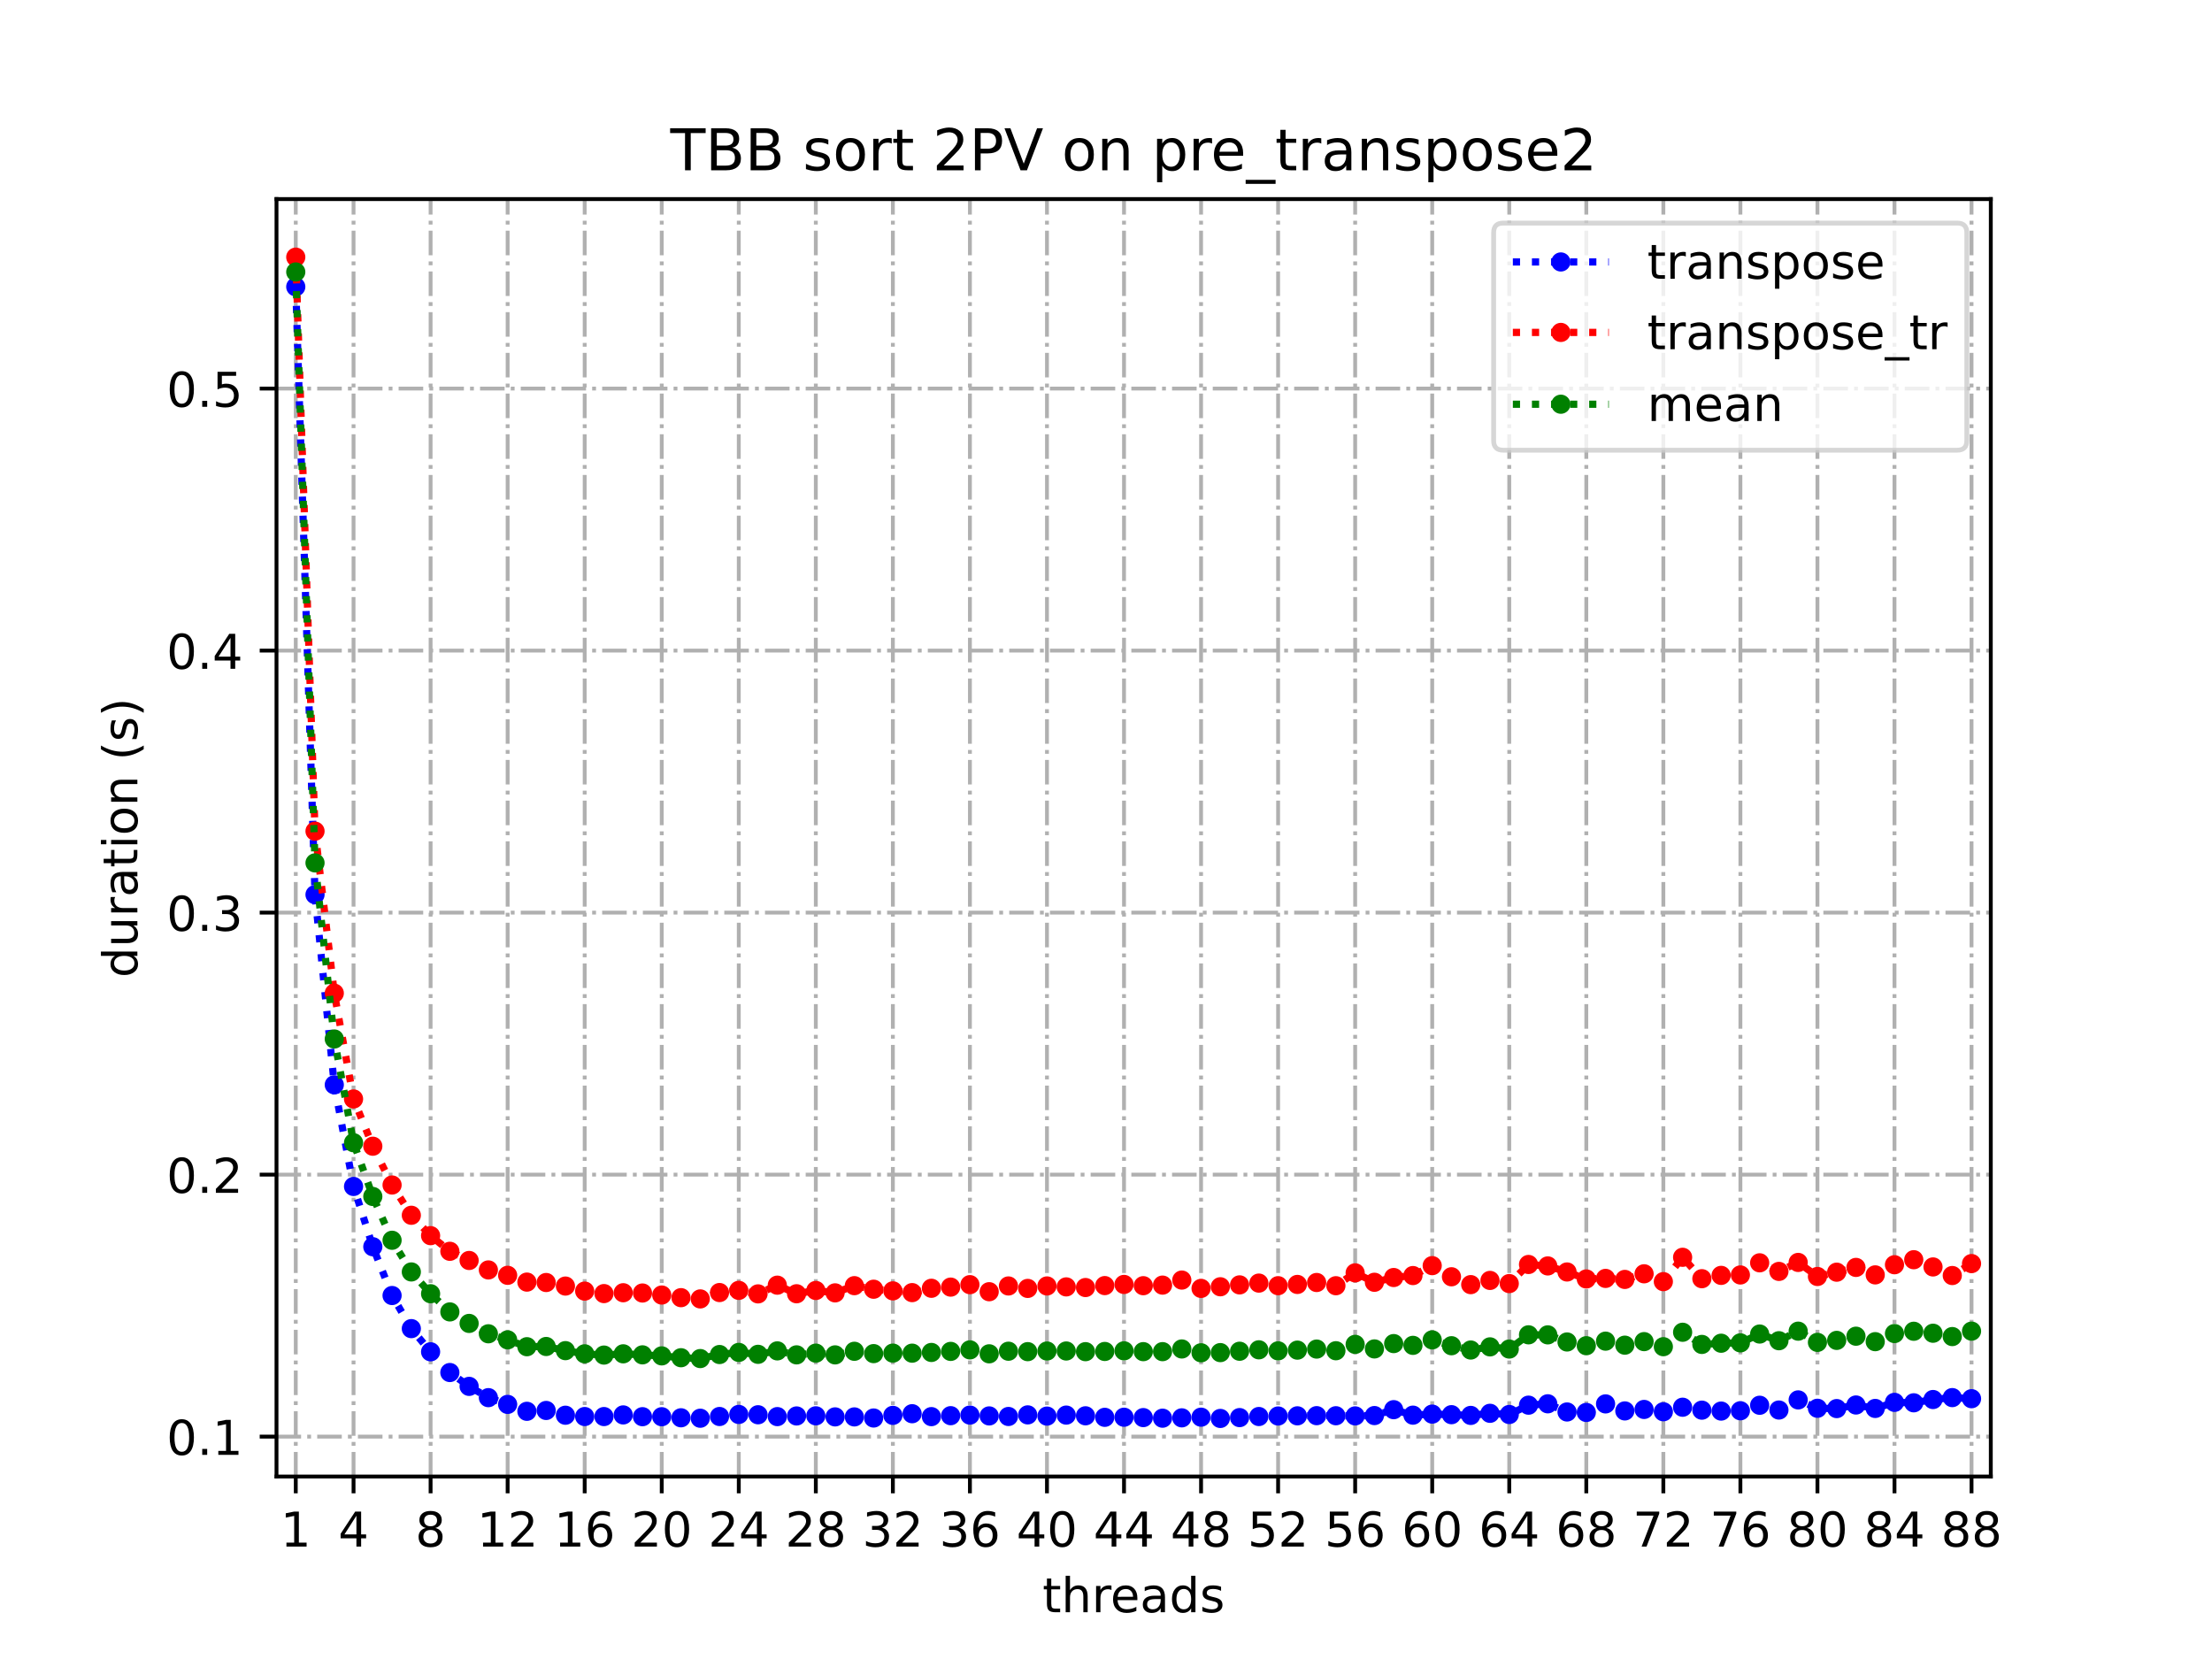 <?xml version="1.0" encoding="utf-8" standalone="no"?>
<!DOCTYPE svg PUBLIC "-//W3C//DTD SVG 1.1//EN"
  "http://www.w3.org/Graphics/SVG/1.1/DTD/svg11.dtd">
<!-- Created with matplotlib (https://matplotlib.org/) -->
<svg height="345.6pt" version="1.1" viewBox="0 0 460.8 345.6" width="460.8pt" xmlns="http://www.w3.org/2000/svg" xmlns:xlink="http://www.w3.org/1999/xlink">
 <defs>
  <style type="text/css">
*{stroke-linecap:butt;stroke-linejoin:round;}
  </style>
 </defs>
 <g id="figure_1">
  <g id="patch_1">
   <path d="M 0 345.6 
L 460.8 345.6 
L 460.8 0 
L 0 0 
z
" style="fill:#ffffff;"/>
  </g>
  <g id="axes_1">
   <g id="patch_2">
    <path d="M 57.6 307.584 
L 414.72 307.584 
L 414.72 41.472 
L 57.6 41.472 
z
" style="fill:#ffffff;"/>
   </g>
   <g id="matplotlib.axis_1">
    <g id="xtick_1">
     <g id="line2d_1">
      <path clip-path="url(#pdd0269fcda)" d="M 61.613 307.584 
L 61.613 41.472 
" style="fill:none;stroke:#b0b0b0;stroke-dasharray:5.12,1.28,0.8,1.28;stroke-dashoffset:0;stroke-width:0.8;"/>
     </g>
     <g id="line2d_2">
      <defs>
       <path d="M 0 0 
L 0 3.5 
" id="m2d8171470b" style="stroke:#000000;stroke-width:0.8;"/>
      </defs>
      <g>
       <use style="stroke:#000000;stroke-width:0.8;" x="61.613" xlink:href="#m2d8171470b" y="307.584"/>
      </g>
     </g>
     <g id="text_1">
      <!-- 1 -->
      <defs>
       <path d="M 12.406 8.297 
L 28.516 8.297 
L 28.516 63.922 
L 10.984 60.406 
L 10.984 69.391 
L 28.422 72.906 
L 38.281 72.906 
L 38.281 8.297 
L 54.391 8.297 
L 54.391 0 
L 12.406 0 
z
" id="DejaVuSans-49"/>
      </defs>
      <g transform="translate(58.431 322.182)scale(0.1 -0.1)">
       <use xlink:href="#DejaVuSans-49"/>
      </g>
     </g>
    </g>
    <g id="xtick_2">
     <g id="line2d_3">
      <path clip-path="url(#pdd0269fcda)" d="M 73.65 307.584 
L 73.65 41.472 
" style="fill:none;stroke:#b0b0b0;stroke-dasharray:5.12,1.28,0.8,1.28;stroke-dashoffset:0;stroke-width:0.8;"/>
     </g>
     <g id="line2d_4">
      <g>
       <use style="stroke:#000000;stroke-width:0.8;" x="73.65" xlink:href="#m2d8171470b" y="307.584"/>
      </g>
     </g>
     <g id="text_2">
      <!-- 4 -->
      <defs>
       <path d="M 37.797 64.312 
L 12.891 25.391 
L 37.797 25.391 
z
M 35.203 72.906 
L 47.609 72.906 
L 47.609 25.391 
L 58.016 25.391 
L 58.016 17.188 
L 47.609 17.188 
L 47.609 0 
L 37.797 0 
L 37.797 17.188 
L 4.891 17.188 
L 4.891 26.703 
z
" id="DejaVuSans-52"/>
      </defs>
      <g transform="translate(70.469 322.182)scale(0.1 -0.1)">
       <use xlink:href="#DejaVuSans-52"/>
      </g>
     </g>
    </g>
    <g id="xtick_3">
     <g id="line2d_5">
      <path clip-path="url(#pdd0269fcda)" d="M 89.701 307.584 
L 89.701 41.472 
" style="fill:none;stroke:#b0b0b0;stroke-dasharray:5.12,1.28,0.8,1.28;stroke-dashoffset:0;stroke-width:0.8;"/>
     </g>
     <g id="line2d_6">
      <g>
       <use style="stroke:#000000;stroke-width:0.8;" x="89.701" xlink:href="#m2d8171470b" y="307.584"/>
      </g>
     </g>
     <g id="text_3">
      <!-- 8 -->
      <defs>
       <path d="M 31.781 34.625 
Q 24.75 34.625 20.719 30.859 
Q 16.703 27.094 16.703 20.516 
Q 16.703 13.922 20.719 10.156 
Q 24.75 6.391 31.781 6.391 
Q 38.812 6.391 42.859 10.172 
Q 46.922 13.969 46.922 20.516 
Q 46.922 27.094 42.891 30.859 
Q 38.875 34.625 31.781 34.625 
z
M 21.922 38.812 
Q 15.578 40.375 12.031 44.719 
Q 8.5 49.078 8.5 55.328 
Q 8.5 64.062 14.719 69.141 
Q 20.953 74.219 31.781 74.219 
Q 42.672 74.219 48.875 69.141 
Q 55.078 64.062 55.078 55.328 
Q 55.078 49.078 51.531 44.719 
Q 48 40.375 41.703 38.812 
Q 48.828 37.156 52.797 32.312 
Q 56.781 27.484 56.781 20.516 
Q 56.781 9.906 50.312 4.234 
Q 43.844 -1.422 31.781 -1.422 
Q 19.734 -1.422 13.25 4.234 
Q 6.781 9.906 6.781 20.516 
Q 6.781 27.484 10.781 32.312 
Q 14.797 37.156 21.922 38.812 
z
M 18.312 54.391 
Q 18.312 48.734 21.844 45.562 
Q 25.391 42.391 31.781 42.391 
Q 38.141 42.391 41.719 45.562 
Q 45.312 48.734 45.312 54.391 
Q 45.312 60.062 41.719 63.234 
Q 38.141 66.406 31.781 66.406 
Q 25.391 66.406 21.844 63.234 
Q 18.312 60.062 18.312 54.391 
z
" id="DejaVuSans-56"/>
      </defs>
      <g transform="translate(86.519 322.182)scale(0.1 -0.1)">
       <use xlink:href="#DejaVuSans-56"/>
      </g>
     </g>
    </g>
    <g id="xtick_4">
     <g id="line2d_7">
      <path clip-path="url(#pdd0269fcda)" d="M 105.751 307.584 
L 105.751 41.472 
" style="fill:none;stroke:#b0b0b0;stroke-dasharray:5.12,1.28,0.8,1.28;stroke-dashoffset:0;stroke-width:0.8;"/>
     </g>
     <g id="line2d_8">
      <g>
       <use style="stroke:#000000;stroke-width:0.8;" x="105.751" xlink:href="#m2d8171470b" y="307.584"/>
      </g>
     </g>
     <g id="text_4">
      <!-- 12 -->
      <defs>
       <path d="M 19.188 8.297 
L 53.609 8.297 
L 53.609 0 
L 7.328 0 
L 7.328 8.297 
Q 12.938 14.109 22.625 23.891 
Q 32.328 33.688 34.812 36.531 
Q 39.547 41.844 41.422 45.531 
Q 43.312 49.219 43.312 52.781 
Q 43.312 58.594 39.234 62.25 
Q 35.156 65.922 28.609 65.922 
Q 23.969 65.922 18.812 64.312 
Q 13.672 62.703 7.812 59.422 
L 7.812 69.391 
Q 13.766 71.781 18.938 73 
Q 24.125 74.219 28.422 74.219 
Q 39.75 74.219 46.484 68.547 
Q 53.219 62.891 53.219 53.422 
Q 53.219 48.922 51.531 44.891 
Q 49.859 40.875 45.406 35.406 
Q 44.188 33.984 37.641 27.219 
Q 31.109 20.453 19.188 8.297 
z
" id="DejaVuSans-50"/>
      </defs>
      <g transform="translate(99.389 322.182)scale(0.1 -0.1)">
       <use xlink:href="#DejaVuSans-49"/>
       <use x="63.623" xlink:href="#DejaVuSans-50"/>
      </g>
     </g>
    </g>
    <g id="xtick_5">
     <g id="line2d_9">
      <path clip-path="url(#pdd0269fcda)" d="M 121.801 307.584 
L 121.801 41.472 
" style="fill:none;stroke:#b0b0b0;stroke-dasharray:5.12,1.28,0.8,1.28;stroke-dashoffset:0;stroke-width:0.8;"/>
     </g>
     <g id="line2d_10">
      <g>
       <use style="stroke:#000000;stroke-width:0.8;" x="121.801" xlink:href="#m2d8171470b" y="307.584"/>
      </g>
     </g>
     <g id="text_5">
      <!-- 16 -->
      <defs>
       <path d="M 33.016 40.375 
Q 26.375 40.375 22.484 35.828 
Q 18.609 31.297 18.609 23.391 
Q 18.609 15.531 22.484 10.953 
Q 26.375 6.391 33.016 6.391 
Q 39.656 6.391 43.531 10.953 
Q 47.406 15.531 47.406 23.391 
Q 47.406 31.297 43.531 35.828 
Q 39.656 40.375 33.016 40.375 
z
M 52.594 71.297 
L 52.594 62.312 
Q 48.875 64.062 45.094 64.984 
Q 41.312 65.922 37.594 65.922 
Q 27.828 65.922 22.672 59.328 
Q 17.531 52.734 16.797 39.406 
Q 19.672 43.656 24.016 45.922 
Q 28.375 48.188 33.594 48.188 
Q 44.578 48.188 50.953 41.516 
Q 57.328 34.859 57.328 23.391 
Q 57.328 12.156 50.688 5.359 
Q 44.047 -1.422 33.016 -1.422 
Q 20.359 -1.422 13.672 8.266 
Q 6.984 17.969 6.984 36.375 
Q 6.984 53.656 15.188 63.938 
Q 23.391 74.219 37.203 74.219 
Q 40.922 74.219 44.703 73.484 
Q 48.484 72.75 52.594 71.297 
z
" id="DejaVuSans-54"/>
      </defs>
      <g transform="translate(115.439 322.182)scale(0.1 -0.1)">
       <use xlink:href="#DejaVuSans-49"/>
       <use x="63.623" xlink:href="#DejaVuSans-54"/>
      </g>
     </g>
    </g>
    <g id="xtick_6">
     <g id="line2d_11">
      <path clip-path="url(#pdd0269fcda)" d="M 137.852 307.584 
L 137.852 41.472 
" style="fill:none;stroke:#b0b0b0;stroke-dasharray:5.12,1.28,0.8,1.28;stroke-dashoffset:0;stroke-width:0.8;"/>
     </g>
     <g id="line2d_12">
      <g>
       <use style="stroke:#000000;stroke-width:0.8;" x="137.852" xlink:href="#m2d8171470b" y="307.584"/>
      </g>
     </g>
     <g id="text_6">
      <!-- 20 -->
      <defs>
       <path d="M 31.781 66.406 
Q 24.172 66.406 20.328 58.906 
Q 16.5 51.422 16.5 36.375 
Q 16.5 21.391 20.328 13.891 
Q 24.172 6.391 31.781 6.391 
Q 39.453 6.391 43.281 13.891 
Q 47.125 21.391 47.125 36.375 
Q 47.125 51.422 43.281 58.906 
Q 39.453 66.406 31.781 66.406 
z
M 31.781 74.219 
Q 44.047 74.219 50.516 64.516 
Q 56.984 54.828 56.984 36.375 
Q 56.984 17.969 50.516 8.266 
Q 44.047 -1.422 31.781 -1.422 
Q 19.531 -1.422 13.062 8.266 
Q 6.594 17.969 6.594 36.375 
Q 6.594 54.828 13.062 64.516 
Q 19.531 74.219 31.781 74.219 
z
" id="DejaVuSans-48"/>
      </defs>
      <g transform="translate(131.489 322.182)scale(0.1 -0.1)">
       <use xlink:href="#DejaVuSans-50"/>
       <use x="63.623" xlink:href="#DejaVuSans-48"/>
      </g>
     </g>
    </g>
    <g id="xtick_7">
     <g id="line2d_13">
      <path clip-path="url(#pdd0269fcda)" d="M 153.902 307.584 
L 153.902 41.472 
" style="fill:none;stroke:#b0b0b0;stroke-dasharray:5.12,1.28,0.8,1.28;stroke-dashoffset:0;stroke-width:0.8;"/>
     </g>
     <g id="line2d_14">
      <g>
       <use style="stroke:#000000;stroke-width:0.8;" x="153.902" xlink:href="#m2d8171470b" y="307.584"/>
      </g>
     </g>
     <g id="text_7">
      <!-- 24 -->
      <g transform="translate(147.54 322.182)scale(0.1 -0.1)">
       <use xlink:href="#DejaVuSans-50"/>
       <use x="63.623" xlink:href="#DejaVuSans-52"/>
      </g>
     </g>
    </g>
    <g id="xtick_8">
     <g id="line2d_15">
      <path clip-path="url(#pdd0269fcda)" d="M 169.952 307.584 
L 169.952 41.472 
" style="fill:none;stroke:#b0b0b0;stroke-dasharray:5.12,1.28,0.8,1.28;stroke-dashoffset:0;stroke-width:0.8;"/>
     </g>
     <g id="line2d_16">
      <g>
       <use style="stroke:#000000;stroke-width:0.8;" x="169.952" xlink:href="#m2d8171470b" y="307.584"/>
      </g>
     </g>
     <g id="text_8">
      <!-- 28 -->
      <g transform="translate(163.59 322.182)scale(0.1 -0.1)">
       <use xlink:href="#DejaVuSans-50"/>
       <use x="63.623" xlink:href="#DejaVuSans-56"/>
      </g>
     </g>
    </g>
    <g id="xtick_9">
     <g id="line2d_17">
      <path clip-path="url(#pdd0269fcda)" d="M 186.003 307.584 
L 186.003 41.472 
" style="fill:none;stroke:#b0b0b0;stroke-dasharray:5.12,1.28,0.8,1.28;stroke-dashoffset:0;stroke-width:0.8;"/>
     </g>
     <g id="line2d_18">
      <g>
       <use style="stroke:#000000;stroke-width:0.8;" x="186.003" xlink:href="#m2d8171470b" y="307.584"/>
      </g>
     </g>
     <g id="text_9">
      <!-- 32 -->
      <defs>
       <path d="M 40.578 39.312 
Q 47.656 37.797 51.625 33 
Q 55.609 28.219 55.609 21.188 
Q 55.609 10.406 48.188 4.484 
Q 40.766 -1.422 27.094 -1.422 
Q 22.516 -1.422 17.656 -0.516 
Q 12.797 0.391 7.625 2.203 
L 7.625 11.719 
Q 11.719 9.328 16.594 8.109 
Q 21.484 6.891 26.812 6.891 
Q 36.078 6.891 40.938 10.547 
Q 45.797 14.203 45.797 21.188 
Q 45.797 27.641 41.281 31.266 
Q 36.766 34.906 28.719 34.906 
L 20.219 34.906 
L 20.219 43.016 
L 29.109 43.016 
Q 36.375 43.016 40.234 45.922 
Q 44.094 48.828 44.094 54.297 
Q 44.094 59.906 40.109 62.906 
Q 36.141 65.922 28.719 65.922 
Q 24.656 65.922 20.016 65.031 
Q 15.375 64.156 9.812 62.312 
L 9.812 71.094 
Q 15.438 72.656 20.344 73.438 
Q 25.25 74.219 29.594 74.219 
Q 40.828 74.219 47.359 69.109 
Q 53.906 64.016 53.906 55.328 
Q 53.906 49.266 50.438 45.094 
Q 46.969 40.922 40.578 39.312 
z
" id="DejaVuSans-51"/>
      </defs>
      <g transform="translate(179.64 322.182)scale(0.1 -0.1)">
       <use xlink:href="#DejaVuSans-51"/>
       <use x="63.623" xlink:href="#DejaVuSans-50"/>
      </g>
     </g>
    </g>
    <g id="xtick_10">
     <g id="line2d_19">
      <path clip-path="url(#pdd0269fcda)" d="M 202.053 307.584 
L 202.053 41.472 
" style="fill:none;stroke:#b0b0b0;stroke-dasharray:5.12,1.28,0.8,1.28;stroke-dashoffset:0;stroke-width:0.8;"/>
     </g>
     <g id="line2d_20">
      <g>
       <use style="stroke:#000000;stroke-width:0.8;" x="202.053" xlink:href="#m2d8171470b" y="307.584"/>
      </g>
     </g>
     <g id="text_10">
      <!-- 36 -->
      <g transform="translate(195.691 322.182)scale(0.1 -0.1)">
       <use xlink:href="#DejaVuSans-51"/>
       <use x="63.623" xlink:href="#DejaVuSans-54"/>
      </g>
     </g>
    </g>
    <g id="xtick_11">
     <g id="line2d_21">
      <path clip-path="url(#pdd0269fcda)" d="M 218.103 307.584 
L 218.103 41.472 
" style="fill:none;stroke:#b0b0b0;stroke-dasharray:5.12,1.28,0.8,1.28;stroke-dashoffset:0;stroke-width:0.8;"/>
     </g>
     <g id="line2d_22">
      <g>
       <use style="stroke:#000000;stroke-width:0.8;" x="218.103" xlink:href="#m2d8171470b" y="307.584"/>
      </g>
     </g>
     <g id="text_11">
      <!-- 40 -->
      <g transform="translate(211.741 322.182)scale(0.1 -0.1)">
       <use xlink:href="#DejaVuSans-52"/>
       <use x="63.623" xlink:href="#DejaVuSans-48"/>
      </g>
     </g>
    </g>
    <g id="xtick_12">
     <g id="line2d_23">
      <path clip-path="url(#pdd0269fcda)" d="M 234.154 307.584 
L 234.154 41.472 
" style="fill:none;stroke:#b0b0b0;stroke-dasharray:5.12,1.28,0.8,1.28;stroke-dashoffset:0;stroke-width:0.8;"/>
     </g>
     <g id="line2d_24">
      <g>
       <use style="stroke:#000000;stroke-width:0.8;" x="234.154" xlink:href="#m2d8171470b" y="307.584"/>
      </g>
     </g>
     <g id="text_12">
      <!-- 44 -->
      <g transform="translate(227.791 322.182)scale(0.1 -0.1)">
       <use xlink:href="#DejaVuSans-52"/>
       <use x="63.623" xlink:href="#DejaVuSans-52"/>
      </g>
     </g>
    </g>
    <g id="xtick_13">
     <g id="line2d_25">
      <path clip-path="url(#pdd0269fcda)" d="M 250.204 307.584 
L 250.204 41.472 
" style="fill:none;stroke:#b0b0b0;stroke-dasharray:5.12,1.28,0.8,1.28;stroke-dashoffset:0;stroke-width:0.8;"/>
     </g>
     <g id="line2d_26">
      <g>
       <use style="stroke:#000000;stroke-width:0.8;" x="250.204" xlink:href="#m2d8171470b" y="307.584"/>
      </g>
     </g>
     <g id="text_13">
      <!-- 48 -->
      <g transform="translate(243.842 322.182)scale(0.1 -0.1)">
       <use xlink:href="#DejaVuSans-52"/>
       <use x="63.623" xlink:href="#DejaVuSans-56"/>
      </g>
     </g>
    </g>
    <g id="xtick_14">
     <g id="line2d_27">
      <path clip-path="url(#pdd0269fcda)" d="M 266.254 307.584 
L 266.254 41.472 
" style="fill:none;stroke:#b0b0b0;stroke-dasharray:5.12,1.28,0.8,1.28;stroke-dashoffset:0;stroke-width:0.8;"/>
     </g>
     <g id="line2d_28">
      <g>
       <use style="stroke:#000000;stroke-width:0.8;" x="266.254" xlink:href="#m2d8171470b" y="307.584"/>
      </g>
     </g>
     <g id="text_14">
      <!-- 52 -->
      <defs>
       <path d="M 10.797 72.906 
L 49.516 72.906 
L 49.516 64.594 
L 19.828 64.594 
L 19.828 46.734 
Q 21.969 47.469 24.109 47.828 
Q 26.266 48.188 28.422 48.188 
Q 40.625 48.188 47.75 41.5 
Q 54.891 34.812 54.891 23.391 
Q 54.891 11.625 47.562 5.094 
Q 40.234 -1.422 26.906 -1.422 
Q 22.312 -1.422 17.547 -0.641 
Q 12.797 0.141 7.719 1.703 
L 7.719 11.625 
Q 12.109 9.234 16.797 8.062 
Q 21.484 6.891 26.703 6.891 
Q 35.156 6.891 40.078 11.328 
Q 45.016 15.766 45.016 23.391 
Q 45.016 31 40.078 35.438 
Q 35.156 39.891 26.703 39.891 
Q 22.75 39.891 18.812 39.016 
Q 14.891 38.141 10.797 36.281 
z
" id="DejaVuSans-53"/>
      </defs>
      <g transform="translate(259.892 322.182)scale(0.1 -0.1)">
       <use xlink:href="#DejaVuSans-53"/>
       <use x="63.623" xlink:href="#DejaVuSans-50"/>
      </g>
     </g>
    </g>
    <g id="xtick_15">
     <g id="line2d_29">
      <path clip-path="url(#pdd0269fcda)" d="M 282.305 307.584 
L 282.305 41.472 
" style="fill:none;stroke:#b0b0b0;stroke-dasharray:5.12,1.28,0.8,1.28;stroke-dashoffset:0;stroke-width:0.8;"/>
     </g>
     <g id="line2d_30">
      <g>
       <use style="stroke:#000000;stroke-width:0.8;" x="282.305" xlink:href="#m2d8171470b" y="307.584"/>
      </g>
     </g>
     <g id="text_15">
      <!-- 56 -->
      <g transform="translate(275.942 322.182)scale(0.1 -0.1)">
       <use xlink:href="#DejaVuSans-53"/>
       <use x="63.623" xlink:href="#DejaVuSans-54"/>
      </g>
     </g>
    </g>
    <g id="xtick_16">
     <g id="line2d_31">
      <path clip-path="url(#pdd0269fcda)" d="M 298.355 307.584 
L 298.355 41.472 
" style="fill:none;stroke:#b0b0b0;stroke-dasharray:5.12,1.28,0.8,1.28;stroke-dashoffset:0;stroke-width:0.8;"/>
     </g>
     <g id="line2d_32">
      <g>
       <use style="stroke:#000000;stroke-width:0.8;" x="298.355" xlink:href="#m2d8171470b" y="307.584"/>
      </g>
     </g>
     <g id="text_16">
      <!-- 60 -->
      <g transform="translate(291.993 322.182)scale(0.1 -0.1)">
       <use xlink:href="#DejaVuSans-54"/>
       <use x="63.623" xlink:href="#DejaVuSans-48"/>
      </g>
     </g>
    </g>
    <g id="xtick_17">
     <g id="line2d_33">
      <path clip-path="url(#pdd0269fcda)" d="M 314.405 307.584 
L 314.405 41.472 
" style="fill:none;stroke:#b0b0b0;stroke-dasharray:5.12,1.28,0.8,1.28;stroke-dashoffset:0;stroke-width:0.8;"/>
     </g>
     <g id="line2d_34">
      <g>
       <use style="stroke:#000000;stroke-width:0.8;" x="314.405" xlink:href="#m2d8171470b" y="307.584"/>
      </g>
     </g>
     <g id="text_17">
      <!-- 64 -->
      <g transform="translate(308.043 322.182)scale(0.1 -0.1)">
       <use xlink:href="#DejaVuSans-54"/>
       <use x="63.623" xlink:href="#DejaVuSans-52"/>
      </g>
     </g>
    </g>
    <g id="xtick_18">
     <g id="line2d_35">
      <path clip-path="url(#pdd0269fcda)" d="M 330.456 307.584 
L 330.456 41.472 
" style="fill:none;stroke:#b0b0b0;stroke-dasharray:5.12,1.28,0.8,1.28;stroke-dashoffset:0;stroke-width:0.8;"/>
     </g>
     <g id="line2d_36">
      <g>
       <use style="stroke:#000000;stroke-width:0.8;" x="330.456" xlink:href="#m2d8171470b" y="307.584"/>
      </g>
     </g>
     <g id="text_18">
      <!-- 68 -->
      <g transform="translate(324.093 322.182)scale(0.1 -0.1)">
       <use xlink:href="#DejaVuSans-54"/>
       <use x="63.623" xlink:href="#DejaVuSans-56"/>
      </g>
     </g>
    </g>
    <g id="xtick_19">
     <g id="line2d_37">
      <path clip-path="url(#pdd0269fcda)" d="M 346.506 307.584 
L 346.506 41.472 
" style="fill:none;stroke:#b0b0b0;stroke-dasharray:5.12,1.28,0.8,1.28;stroke-dashoffset:0;stroke-width:0.8;"/>
     </g>
     <g id="line2d_38">
      <g>
       <use style="stroke:#000000;stroke-width:0.8;" x="346.506" xlink:href="#m2d8171470b" y="307.584"/>
      </g>
     </g>
     <g id="text_19">
      <!-- 72 -->
      <defs>
       <path d="M 8.203 72.906 
L 55.078 72.906 
L 55.078 68.703 
L 28.609 0 
L 18.312 0 
L 43.219 64.594 
L 8.203 64.594 
z
" id="DejaVuSans-55"/>
      </defs>
      <g transform="translate(340.144 322.182)scale(0.1 -0.1)">
       <use xlink:href="#DejaVuSans-55"/>
       <use x="63.623" xlink:href="#DejaVuSans-50"/>
      </g>
     </g>
    </g>
    <g id="xtick_20">
     <g id="line2d_39">
      <path clip-path="url(#pdd0269fcda)" d="M 362.556 307.584 
L 362.556 41.472 
" style="fill:none;stroke:#b0b0b0;stroke-dasharray:5.12,1.28,0.8,1.28;stroke-dashoffset:0;stroke-width:0.8;"/>
     </g>
     <g id="line2d_40">
      <g>
       <use style="stroke:#000000;stroke-width:0.8;" x="362.556" xlink:href="#m2d8171470b" y="307.584"/>
      </g>
     </g>
     <g id="text_20">
      <!-- 76 -->
      <g transform="translate(356.194 322.182)scale(0.1 -0.1)">
       <use xlink:href="#DejaVuSans-55"/>
       <use x="63.623" xlink:href="#DejaVuSans-54"/>
      </g>
     </g>
    </g>
    <g id="xtick_21">
     <g id="line2d_41">
      <path clip-path="url(#pdd0269fcda)" d="M 378.607 307.584 
L 378.607 41.472 
" style="fill:none;stroke:#b0b0b0;stroke-dasharray:5.12,1.28,0.8,1.28;stroke-dashoffset:0;stroke-width:0.8;"/>
     </g>
     <g id="line2d_42">
      <g>
       <use style="stroke:#000000;stroke-width:0.8;" x="378.607" xlink:href="#m2d8171470b" y="307.584"/>
      </g>
     </g>
     <g id="text_21">
      <!-- 80 -->
      <g transform="translate(372.244 322.182)scale(0.1 -0.1)">
       <use xlink:href="#DejaVuSans-56"/>
       <use x="63.623" xlink:href="#DejaVuSans-48"/>
      </g>
     </g>
    </g>
    <g id="xtick_22">
     <g id="line2d_43">
      <path clip-path="url(#pdd0269fcda)" d="M 394.657 307.584 
L 394.657 41.472 
" style="fill:none;stroke:#b0b0b0;stroke-dasharray:5.12,1.28,0.8,1.28;stroke-dashoffset:0;stroke-width:0.8;"/>
     </g>
     <g id="line2d_44">
      <g>
       <use style="stroke:#000000;stroke-width:0.8;" x="394.657" xlink:href="#m2d8171470b" y="307.584"/>
      </g>
     </g>
     <g id="text_22">
      <!-- 84 -->
      <g transform="translate(388.295 322.182)scale(0.1 -0.1)">
       <use xlink:href="#DejaVuSans-56"/>
       <use x="63.623" xlink:href="#DejaVuSans-52"/>
      </g>
     </g>
    </g>
    <g id="xtick_23">
     <g id="line2d_45">
      <path clip-path="url(#pdd0269fcda)" d="M 410.707 307.584 
L 410.707 41.472 
" style="fill:none;stroke:#b0b0b0;stroke-dasharray:5.12,1.28,0.8,1.28;stroke-dashoffset:0;stroke-width:0.8;"/>
     </g>
     <g id="line2d_46">
      <g>
       <use style="stroke:#000000;stroke-width:0.8;" x="410.707" xlink:href="#m2d8171470b" y="307.584"/>
      </g>
     </g>
     <g id="text_23">
      <!-- 88 -->
      <g transform="translate(404.345 322.182)scale(0.1 -0.1)">
       <use xlink:href="#DejaVuSans-56"/>
       <use x="63.623" xlink:href="#DejaVuSans-56"/>
      </g>
     </g>
    </g>
    <g id="text_24">
     <!-- threads -->
     <defs>
      <path d="M 18.312 70.219 
L 18.312 54.688 
L 36.812 54.688 
L 36.812 47.703 
L 18.312 47.703 
L 18.312 18.016 
Q 18.312 11.328 20.141 9.422 
Q 21.969 7.516 27.594 7.516 
L 36.812 7.516 
L 36.812 0 
L 27.594 0 
Q 17.188 0 13.234 3.875 
Q 9.281 7.766 9.281 18.016 
L 9.281 47.703 
L 2.688 47.703 
L 2.688 54.688 
L 9.281 54.688 
L 9.281 70.219 
z
" id="DejaVuSans-116"/>
      <path d="M 54.891 33.016 
L 54.891 0 
L 45.906 0 
L 45.906 32.719 
Q 45.906 40.484 42.875 44.328 
Q 39.844 48.188 33.797 48.188 
Q 26.516 48.188 22.312 43.547 
Q 18.109 38.922 18.109 30.906 
L 18.109 0 
L 9.078 0 
L 9.078 75.984 
L 18.109 75.984 
L 18.109 46.188 
Q 21.344 51.125 25.703 53.562 
Q 30.078 56 35.797 56 
Q 45.219 56 50.047 50.172 
Q 54.891 44.344 54.891 33.016 
z
" id="DejaVuSans-104"/>
      <path d="M 41.109 46.297 
Q 39.594 47.172 37.812 47.578 
Q 36.031 48 33.891 48 
Q 26.266 48 22.188 43.047 
Q 18.109 38.094 18.109 28.812 
L 18.109 0 
L 9.078 0 
L 9.078 54.688 
L 18.109 54.688 
L 18.109 46.188 
Q 20.953 51.172 25.484 53.578 
Q 30.031 56 36.531 56 
Q 37.453 56 38.578 55.875 
Q 39.703 55.766 41.062 55.516 
z
" id="DejaVuSans-114"/>
      <path d="M 56.203 29.594 
L 56.203 25.203 
L 14.891 25.203 
Q 15.484 15.922 20.484 11.062 
Q 25.484 6.203 34.422 6.203 
Q 39.594 6.203 44.453 7.469 
Q 49.312 8.734 54.109 11.281 
L 54.109 2.781 
Q 49.266 0.734 44.188 -0.344 
Q 39.109 -1.422 33.891 -1.422 
Q 20.797 -1.422 13.156 6.188 
Q 5.516 13.812 5.516 26.812 
Q 5.516 40.234 12.766 48.109 
Q 20.016 56 32.328 56 
Q 43.359 56 49.781 48.891 
Q 56.203 41.797 56.203 29.594 
z
M 47.219 32.234 
Q 47.125 39.594 43.094 43.984 
Q 39.062 48.391 32.422 48.391 
Q 24.906 48.391 20.391 44.141 
Q 15.875 39.891 15.188 32.172 
z
" id="DejaVuSans-101"/>
      <path d="M 34.281 27.484 
Q 23.391 27.484 19.188 25 
Q 14.984 22.516 14.984 16.5 
Q 14.984 11.719 18.141 8.906 
Q 21.297 6.109 26.703 6.109 
Q 34.188 6.109 38.703 11.406 
Q 43.219 16.703 43.219 25.484 
L 43.219 27.484 
z
M 52.203 31.203 
L 52.203 0 
L 43.219 0 
L 43.219 8.297 
Q 40.141 3.328 35.547 0.953 
Q 30.953 -1.422 24.312 -1.422 
Q 15.922 -1.422 10.953 3.297 
Q 6 8.016 6 15.922 
Q 6 25.141 12.172 29.828 
Q 18.359 34.516 30.609 34.516 
L 43.219 34.516 
L 43.219 35.406 
Q 43.219 41.609 39.141 45 
Q 35.062 48.391 27.688 48.391 
Q 23 48.391 18.547 47.266 
Q 14.109 46.141 10.016 43.891 
L 10.016 52.203 
Q 14.938 54.109 19.578 55.047 
Q 24.219 56 28.609 56 
Q 40.484 56 46.344 49.844 
Q 52.203 43.703 52.203 31.203 
z
" id="DejaVuSans-97"/>
      <path d="M 45.406 46.391 
L 45.406 75.984 
L 54.391 75.984 
L 54.391 0 
L 45.406 0 
L 45.406 8.203 
Q 42.578 3.328 38.25 0.953 
Q 33.938 -1.422 27.875 -1.422 
Q 17.969 -1.422 11.734 6.484 
Q 5.516 14.406 5.516 27.297 
Q 5.516 40.188 11.734 48.094 
Q 17.969 56 27.875 56 
Q 33.938 56 38.25 53.625 
Q 42.578 51.266 45.406 46.391 
z
M 14.797 27.297 
Q 14.797 17.391 18.875 11.75 
Q 22.953 6.109 30.078 6.109 
Q 37.203 6.109 41.297 11.75 
Q 45.406 17.391 45.406 27.297 
Q 45.406 37.203 41.297 42.844 
Q 37.203 48.484 30.078 48.484 
Q 22.953 48.484 18.875 42.844 
Q 14.797 37.203 14.797 27.297 
z
" id="DejaVuSans-100"/>
      <path d="M 44.281 53.078 
L 44.281 44.578 
Q 40.484 46.531 36.375 47.5 
Q 32.281 48.484 27.875 48.484 
Q 21.188 48.484 17.844 46.438 
Q 14.5 44.391 14.5 40.281 
Q 14.5 37.156 16.891 35.375 
Q 19.281 33.594 26.516 31.984 
L 29.594 31.297 
Q 39.156 29.25 43.188 25.516 
Q 47.219 21.781 47.219 15.094 
Q 47.219 7.469 41.188 3.016 
Q 35.156 -1.422 24.609 -1.422 
Q 20.219 -1.422 15.453 -0.562 
Q 10.688 0.297 5.422 2 
L 5.422 11.281 
Q 10.406 8.688 15.234 7.391 
Q 20.062 6.109 24.812 6.109 
Q 31.156 6.109 34.562 8.281 
Q 37.984 10.453 37.984 14.406 
Q 37.984 18.062 35.516 20.016 
Q 33.062 21.969 24.703 23.781 
L 21.578 24.516 
Q 13.234 26.266 9.516 29.906 
Q 5.812 33.547 5.812 39.891 
Q 5.812 47.609 11.281 51.797 
Q 16.75 56 26.812 56 
Q 31.781 56 36.172 55.266 
Q 40.578 54.547 44.281 53.078 
z
" id="DejaVuSans-115"/>
     </defs>
     <g transform="translate(217.169 335.861)scale(0.1 -0.1)">
      <use xlink:href="#DejaVuSans-116"/>
      <use x="39.209" xlink:href="#DejaVuSans-104"/>
      <use x="102.588" xlink:href="#DejaVuSans-114"/>
      <use x="141.451" xlink:href="#DejaVuSans-101"/>
      <use x="202.975" xlink:href="#DejaVuSans-97"/>
      <use x="264.254" xlink:href="#DejaVuSans-100"/>
      <use x="327.73" xlink:href="#DejaVuSans-115"/>
     </g>
    </g>
   </g>
   <g id="matplotlib.axis_2">
    <g id="ytick_1">
     <g id="line2d_47">
      <path clip-path="url(#pdd0269fcda)" d="M 57.6 299.274 
L 414.72 299.274 
" style="fill:none;stroke:#b0b0b0;stroke-dasharray:5.12,1.28,0.8,1.28;stroke-dashoffset:0;stroke-width:0.8;"/>
     </g>
     <g id="line2d_48">
      <defs>
       <path d="M 0 0 
L -3.5 0 
" id="ma0e3b9d824" style="stroke:#000000;stroke-width:0.8;"/>
      </defs>
      <g>
       <use style="stroke:#000000;stroke-width:0.8;" x="57.6" xlink:href="#ma0e3b9d824" y="299.274"/>
      </g>
     </g>
     <g id="text_25">
      <!-- 0.1 -->
      <defs>
       <path d="M 10.688 12.406 
L 21 12.406 
L 21 0 
L 10.688 0 
z
" id="DejaVuSans-46"/>
      </defs>
      <g transform="translate(34.697 303.073)scale(0.1 -0.1)">
       <use xlink:href="#DejaVuSans-48"/>
       <use x="63.623" xlink:href="#DejaVuSans-46"/>
       <use x="95.41" xlink:href="#DejaVuSans-49"/>
      </g>
     </g>
    </g>
    <g id="ytick_2">
     <g id="line2d_49">
      <path clip-path="url(#pdd0269fcda)" d="M 57.6 244.692 
L 414.72 244.692 
" style="fill:none;stroke:#b0b0b0;stroke-dasharray:5.12,1.28,0.8,1.28;stroke-dashoffset:0;stroke-width:0.8;"/>
     </g>
     <g id="line2d_50">
      <g>
       <use style="stroke:#000000;stroke-width:0.8;" x="57.6" xlink:href="#ma0e3b9d824" y="244.692"/>
      </g>
     </g>
     <g id="text_26">
      <!-- 0.2 -->
      <g transform="translate(34.697 248.491)scale(0.1 -0.1)">
       <use xlink:href="#DejaVuSans-48"/>
       <use x="63.623" xlink:href="#DejaVuSans-46"/>
       <use x="95.41" xlink:href="#DejaVuSans-50"/>
      </g>
     </g>
    </g>
    <g id="ytick_3">
     <g id="line2d_51">
      <path clip-path="url(#pdd0269fcda)" d="M 57.6 190.109 
L 414.72 190.109 
" style="fill:none;stroke:#b0b0b0;stroke-dasharray:5.12,1.28,0.8,1.28;stroke-dashoffset:0;stroke-width:0.8;"/>
     </g>
     <g id="line2d_52">
      <g>
       <use style="stroke:#000000;stroke-width:0.8;" x="57.6" xlink:href="#ma0e3b9d824" y="190.109"/>
      </g>
     </g>
     <g id="text_27">
      <!-- 0.3 -->
      <g transform="translate(34.697 193.908)scale(0.1 -0.1)">
       <use xlink:href="#DejaVuSans-48"/>
       <use x="63.623" xlink:href="#DejaVuSans-46"/>
       <use x="95.41" xlink:href="#DejaVuSans-51"/>
      </g>
     </g>
    </g>
    <g id="ytick_4">
     <g id="line2d_53">
      <path clip-path="url(#pdd0269fcda)" d="M 57.6 135.526 
L 414.72 135.526 
" style="fill:none;stroke:#b0b0b0;stroke-dasharray:5.12,1.28,0.8,1.28;stroke-dashoffset:0;stroke-width:0.8;"/>
     </g>
     <g id="line2d_54">
      <g>
       <use style="stroke:#000000;stroke-width:0.8;" x="57.6" xlink:href="#ma0e3b9d824" y="135.526"/>
      </g>
     </g>
     <g id="text_28">
      <!-- 0.4 -->
      <g transform="translate(34.697 139.325)scale(0.1 -0.1)">
       <use xlink:href="#DejaVuSans-48"/>
       <use x="63.623" xlink:href="#DejaVuSans-46"/>
       <use x="95.41" xlink:href="#DejaVuSans-52"/>
      </g>
     </g>
    </g>
    <g id="ytick_5">
     <g id="line2d_55">
      <path clip-path="url(#pdd0269fcda)" d="M 57.6 80.943 
L 414.72 80.943 
" style="fill:none;stroke:#b0b0b0;stroke-dasharray:5.12,1.28,0.8,1.28;stroke-dashoffset:0;stroke-width:0.8;"/>
     </g>
     <g id="line2d_56">
      <g>
       <use style="stroke:#000000;stroke-width:0.8;" x="57.6" xlink:href="#ma0e3b9d824" y="80.943"/>
      </g>
     </g>
     <g id="text_29">
      <!-- 0.5 -->
      <g transform="translate(34.697 84.743)scale(0.1 -0.1)">
       <use xlink:href="#DejaVuSans-48"/>
       <use x="63.623" xlink:href="#DejaVuSans-46"/>
       <use x="95.41" xlink:href="#DejaVuSans-53"/>
      </g>
     </g>
    </g>
    <g id="text_30">
     <!-- duration (s) -->
     <defs>
      <path d="M 8.5 21.578 
L 8.5 54.688 
L 17.484 54.688 
L 17.484 21.922 
Q 17.484 14.156 20.5 10.266 
Q 23.531 6.391 29.594 6.391 
Q 36.859 6.391 41.078 11.031 
Q 45.312 15.672 45.312 23.688 
L 45.312 54.688 
L 54.297 54.688 
L 54.297 0 
L 45.312 0 
L 45.312 8.406 
Q 42.047 3.422 37.719 1 
Q 33.406 -1.422 27.688 -1.422 
Q 18.266 -1.422 13.375 4.438 
Q 8.5 10.297 8.5 21.578 
z
M 31.109 56 
z
" id="DejaVuSans-117"/>
      <path d="M 9.422 54.688 
L 18.406 54.688 
L 18.406 0 
L 9.422 0 
z
M 9.422 75.984 
L 18.406 75.984 
L 18.406 64.594 
L 9.422 64.594 
z
" id="DejaVuSans-105"/>
      <path d="M 30.609 48.391 
Q 23.391 48.391 19.188 42.75 
Q 14.984 37.109 14.984 27.297 
Q 14.984 17.484 19.156 11.844 
Q 23.344 6.203 30.609 6.203 
Q 37.797 6.203 41.984 11.859 
Q 46.188 17.531 46.188 27.297 
Q 46.188 37.016 41.984 42.703 
Q 37.797 48.391 30.609 48.391 
z
M 30.609 56 
Q 42.328 56 49.016 48.375 
Q 55.719 40.766 55.719 27.297 
Q 55.719 13.875 49.016 6.219 
Q 42.328 -1.422 30.609 -1.422 
Q 18.844 -1.422 12.172 6.219 
Q 5.516 13.875 5.516 27.297 
Q 5.516 40.766 12.172 48.375 
Q 18.844 56 30.609 56 
z
" id="DejaVuSans-111"/>
      <path d="M 54.891 33.016 
L 54.891 0 
L 45.906 0 
L 45.906 32.719 
Q 45.906 40.484 42.875 44.328 
Q 39.844 48.188 33.797 48.188 
Q 26.516 48.188 22.312 43.547 
Q 18.109 38.922 18.109 30.906 
L 18.109 0 
L 9.078 0 
L 9.078 54.688 
L 18.109 54.688 
L 18.109 46.188 
Q 21.344 51.125 25.703 53.562 
Q 30.078 56 35.797 56 
Q 45.219 56 50.047 50.172 
Q 54.891 44.344 54.891 33.016 
z
" id="DejaVuSans-110"/>
      <path id="DejaVuSans-32"/>
      <path d="M 31 75.875 
Q 24.469 64.656 21.281 53.656 
Q 18.109 42.672 18.109 31.391 
Q 18.109 20.125 21.312 9.062 
Q 24.516 -2 31 -13.188 
L 23.188 -13.188 
Q 15.875 -1.703 12.234 9.375 
Q 8.594 20.453 8.594 31.391 
Q 8.594 42.281 12.203 53.312 
Q 15.828 64.359 23.188 75.875 
z
" id="DejaVuSans-40"/>
      <path d="M 8.016 75.875 
L 15.828 75.875 
Q 23.141 64.359 26.781 53.312 
Q 30.422 42.281 30.422 31.391 
Q 30.422 20.453 26.781 9.375 
Q 23.141 -1.703 15.828 -13.188 
L 8.016 -13.188 
Q 14.5 -2 17.703 9.062 
Q 20.906 20.125 20.906 31.391 
Q 20.906 42.672 17.703 53.656 
Q 14.5 64.656 8.016 75.875 
z
" id="DejaVuSans-41"/>
     </defs>
     <g transform="translate(28.617 203.663)rotate(-90)scale(0.1 -0.1)">
      <use xlink:href="#DejaVuSans-100"/>
      <use x="63.477" xlink:href="#DejaVuSans-117"/>
      <use x="126.855" xlink:href="#DejaVuSans-114"/>
      <use x="167.969" xlink:href="#DejaVuSans-97"/>
      <use x="229.248" xlink:href="#DejaVuSans-116"/>
      <use x="268.457" xlink:href="#DejaVuSans-105"/>
      <use x="296.24" xlink:href="#DejaVuSans-111"/>
      <use x="357.422" xlink:href="#DejaVuSans-110"/>
      <use x="420.801" xlink:href="#DejaVuSans-32"/>
      <use x="452.588" xlink:href="#DejaVuSans-40"/>
      <use x="491.602" xlink:href="#DejaVuSans-115"/>
      <use x="543.701" xlink:href="#DejaVuSans-41"/>
     </g>
    </g>
   </g>
   <g id="line2d_57">
    <path clip-path="url(#pdd0269fcda)" d="M 61.613 59.745 
L 65.625 186.37 
L 69.638 225.983 
L 73.65 247.164 
L 77.663 259.715 
L 81.676 269.88 
L 85.688 276.776 
L 89.701 281.605 
L 93.713 285.922 
L 97.726 288.807 
L 101.738 291.155 
L 105.751 292.56 
L 109.764 294.002 
L 113.776 293.825 
L 117.789 294.817 
L 121.801 295.09 
L 125.814 295.095 
L 129.827 294.753 
L 133.839 295.122 
L 137.852 295.129 
L 141.864 295.352 
L 145.877 295.443 
L 149.889 295.083 
L 153.902 294.654 
L 157.915 294.72 
L 161.927 295.105 
L 165.94 294.97 
L 169.952 294.941 
L 173.965 295.164 
L 177.978 295.169 
L 181.99 295.397 
L 186.003 294.847 
L 190.015 294.502 
L 194.028 295.109 
L 198.04 294.911 
L 202.053 294.789 
L 206.066 294.962 
L 210.078 295.078 
L 214.091 294.745 
L 218.103 294.999 
L 222.116 294.79 
L 226.129 294.938 
L 230.141 295.256 
L 234.154 295.235 
L 238.166 295.312 
L 242.179 295.435 
L 246.191 295.365 
L 250.204 295.223 
L 254.217 295.488 
L 258.229 295.312 
L 262.242 295.086 
L 266.254 294.978 
L 270.267 294.943 
L 274.28 294.908 
L 278.292 294.925 
L 282.305 294.957 
L 286.317 294.888 
L 290.33 293.66 
L 294.342 294.802 
L 298.355 294.585 
L 302.368 294.703 
L 306.38 294.857 
L 310.393 294.418 
L 314.405 294.667 
L 318.418 292.722 
L 322.431 292.437 
L 326.443 294.142 
L 330.456 294.24 
L 334.468 292.458 
L 338.481 293.921 
L 342.493 293.612 
L 346.506 294.093 
L 350.519 293.152 
L 354.531 293.762 
L 358.544 293.953 
L 362.556 293.888 
L 366.569 292.742 
L 370.582 293.735 
L 374.594 291.626 
L 378.607 293.368 
L 382.619 293.434 
L 386.632 292.686 
L 390.644 293.404 
L 394.657 292.139 
L 398.67 292.23 
L 402.682 291.546 
L 406.695 291.147 
L 410.707 291.375 
" style="fill:none;stroke:#0000ff;stroke-dasharray:1.5,2.475;stroke-dashoffset:0;stroke-width:1.5;"/>
    <defs>
     <path d="M 0 1.5 
C 0.398 1.5 0.779 1.342 1.061 1.061 
C 1.342 0.779 1.5 0.398 1.5 0 
C 1.5 -0.398 1.342 -0.779 1.061 -1.061 
C 0.779 -1.342 0.398 -1.5 0 -1.5 
C -0.398 -1.5 -0.779 -1.342 -1.061 -1.061 
C -1.342 -0.779 -1.5 -0.398 -1.5 0 
C -1.5 0.398 -1.342 0.779 -1.061 1.061 
C -0.779 1.342 -0.398 1.5 0 1.5 
z
" id="m63add77520" style="stroke:#0000ff;"/>
    </defs>
    <g clip-path="url(#pdd0269fcda)">
     <use style="fill:#0000ff;stroke:#0000ff;" x="61.613" xlink:href="#m63add77520" y="59.745"/>
     <use style="fill:#0000ff;stroke:#0000ff;" x="65.625" xlink:href="#m63add77520" y="186.37"/>
     <use style="fill:#0000ff;stroke:#0000ff;" x="69.638" xlink:href="#m63add77520" y="225.983"/>
     <use style="fill:#0000ff;stroke:#0000ff;" x="73.65" xlink:href="#m63add77520" y="247.164"/>
     <use style="fill:#0000ff;stroke:#0000ff;" x="77.663" xlink:href="#m63add77520" y="259.715"/>
     <use style="fill:#0000ff;stroke:#0000ff;" x="81.676" xlink:href="#m63add77520" y="269.88"/>
     <use style="fill:#0000ff;stroke:#0000ff;" x="85.688" xlink:href="#m63add77520" y="276.776"/>
     <use style="fill:#0000ff;stroke:#0000ff;" x="89.701" xlink:href="#m63add77520" y="281.605"/>
     <use style="fill:#0000ff;stroke:#0000ff;" x="93.713" xlink:href="#m63add77520" y="285.922"/>
     <use style="fill:#0000ff;stroke:#0000ff;" x="97.726" xlink:href="#m63add77520" y="288.807"/>
     <use style="fill:#0000ff;stroke:#0000ff;" x="101.738" xlink:href="#m63add77520" y="291.155"/>
     <use style="fill:#0000ff;stroke:#0000ff;" x="105.751" xlink:href="#m63add77520" y="292.56"/>
     <use style="fill:#0000ff;stroke:#0000ff;" x="109.764" xlink:href="#m63add77520" y="294.002"/>
     <use style="fill:#0000ff;stroke:#0000ff;" x="113.776" xlink:href="#m63add77520" y="293.825"/>
     <use style="fill:#0000ff;stroke:#0000ff;" x="117.789" xlink:href="#m63add77520" y="294.817"/>
     <use style="fill:#0000ff;stroke:#0000ff;" x="121.801" xlink:href="#m63add77520" y="295.09"/>
     <use style="fill:#0000ff;stroke:#0000ff;" x="125.814" xlink:href="#m63add77520" y="295.095"/>
     <use style="fill:#0000ff;stroke:#0000ff;" x="129.827" xlink:href="#m63add77520" y="294.753"/>
     <use style="fill:#0000ff;stroke:#0000ff;" x="133.839" xlink:href="#m63add77520" y="295.122"/>
     <use style="fill:#0000ff;stroke:#0000ff;" x="137.852" xlink:href="#m63add77520" y="295.129"/>
     <use style="fill:#0000ff;stroke:#0000ff;" x="141.864" xlink:href="#m63add77520" y="295.352"/>
     <use style="fill:#0000ff;stroke:#0000ff;" x="145.877" xlink:href="#m63add77520" y="295.443"/>
     <use style="fill:#0000ff;stroke:#0000ff;" x="149.889" xlink:href="#m63add77520" y="295.083"/>
     <use style="fill:#0000ff;stroke:#0000ff;" x="153.902" xlink:href="#m63add77520" y="294.654"/>
     <use style="fill:#0000ff;stroke:#0000ff;" x="157.915" xlink:href="#m63add77520" y="294.72"/>
     <use style="fill:#0000ff;stroke:#0000ff;" x="161.927" xlink:href="#m63add77520" y="295.105"/>
     <use style="fill:#0000ff;stroke:#0000ff;" x="165.94" xlink:href="#m63add77520" y="294.97"/>
     <use style="fill:#0000ff;stroke:#0000ff;" x="169.952" xlink:href="#m63add77520" y="294.941"/>
     <use style="fill:#0000ff;stroke:#0000ff;" x="173.965" xlink:href="#m63add77520" y="295.164"/>
     <use style="fill:#0000ff;stroke:#0000ff;" x="177.978" xlink:href="#m63add77520" y="295.169"/>
     <use style="fill:#0000ff;stroke:#0000ff;" x="181.99" xlink:href="#m63add77520" y="295.397"/>
     <use style="fill:#0000ff;stroke:#0000ff;" x="186.003" xlink:href="#m63add77520" y="294.847"/>
     <use style="fill:#0000ff;stroke:#0000ff;" x="190.015" xlink:href="#m63add77520" y="294.502"/>
     <use style="fill:#0000ff;stroke:#0000ff;" x="194.028" xlink:href="#m63add77520" y="295.109"/>
     <use style="fill:#0000ff;stroke:#0000ff;" x="198.04" xlink:href="#m63add77520" y="294.911"/>
     <use style="fill:#0000ff;stroke:#0000ff;" x="202.053" xlink:href="#m63add77520" y="294.789"/>
     <use style="fill:#0000ff;stroke:#0000ff;" x="206.066" xlink:href="#m63add77520" y="294.962"/>
     <use style="fill:#0000ff;stroke:#0000ff;" x="210.078" xlink:href="#m63add77520" y="295.078"/>
     <use style="fill:#0000ff;stroke:#0000ff;" x="214.091" xlink:href="#m63add77520" y="294.745"/>
     <use style="fill:#0000ff;stroke:#0000ff;" x="218.103" xlink:href="#m63add77520" y="294.999"/>
     <use style="fill:#0000ff;stroke:#0000ff;" x="222.116" xlink:href="#m63add77520" y="294.79"/>
     <use style="fill:#0000ff;stroke:#0000ff;" x="226.129" xlink:href="#m63add77520" y="294.938"/>
     <use style="fill:#0000ff;stroke:#0000ff;" x="230.141" xlink:href="#m63add77520" y="295.256"/>
     <use style="fill:#0000ff;stroke:#0000ff;" x="234.154" xlink:href="#m63add77520" y="295.235"/>
     <use style="fill:#0000ff;stroke:#0000ff;" x="238.166" xlink:href="#m63add77520" y="295.312"/>
     <use style="fill:#0000ff;stroke:#0000ff;" x="242.179" xlink:href="#m63add77520" y="295.435"/>
     <use style="fill:#0000ff;stroke:#0000ff;" x="246.191" xlink:href="#m63add77520" y="295.365"/>
     <use style="fill:#0000ff;stroke:#0000ff;" x="250.204" xlink:href="#m63add77520" y="295.223"/>
     <use style="fill:#0000ff;stroke:#0000ff;" x="254.217" xlink:href="#m63add77520" y="295.488"/>
     <use style="fill:#0000ff;stroke:#0000ff;" x="258.229" xlink:href="#m63add77520" y="295.312"/>
     <use style="fill:#0000ff;stroke:#0000ff;" x="262.242" xlink:href="#m63add77520" y="295.086"/>
     <use style="fill:#0000ff;stroke:#0000ff;" x="266.254" xlink:href="#m63add77520" y="294.978"/>
     <use style="fill:#0000ff;stroke:#0000ff;" x="270.267" xlink:href="#m63add77520" y="294.943"/>
     <use style="fill:#0000ff;stroke:#0000ff;" x="274.28" xlink:href="#m63add77520" y="294.908"/>
     <use style="fill:#0000ff;stroke:#0000ff;" x="278.292" xlink:href="#m63add77520" y="294.925"/>
     <use style="fill:#0000ff;stroke:#0000ff;" x="282.305" xlink:href="#m63add77520" y="294.957"/>
     <use style="fill:#0000ff;stroke:#0000ff;" x="286.317" xlink:href="#m63add77520" y="294.888"/>
     <use style="fill:#0000ff;stroke:#0000ff;" x="290.33" xlink:href="#m63add77520" y="293.66"/>
     <use style="fill:#0000ff;stroke:#0000ff;" x="294.342" xlink:href="#m63add77520" y="294.802"/>
     <use style="fill:#0000ff;stroke:#0000ff;" x="298.355" xlink:href="#m63add77520" y="294.585"/>
     <use style="fill:#0000ff;stroke:#0000ff;" x="302.368" xlink:href="#m63add77520" y="294.703"/>
     <use style="fill:#0000ff;stroke:#0000ff;" x="306.38" xlink:href="#m63add77520" y="294.857"/>
     <use style="fill:#0000ff;stroke:#0000ff;" x="310.393" xlink:href="#m63add77520" y="294.418"/>
     <use style="fill:#0000ff;stroke:#0000ff;" x="314.405" xlink:href="#m63add77520" y="294.667"/>
     <use style="fill:#0000ff;stroke:#0000ff;" x="318.418" xlink:href="#m63add77520" y="292.722"/>
     <use style="fill:#0000ff;stroke:#0000ff;" x="322.431" xlink:href="#m63add77520" y="292.437"/>
     <use style="fill:#0000ff;stroke:#0000ff;" x="326.443" xlink:href="#m63add77520" y="294.142"/>
     <use style="fill:#0000ff;stroke:#0000ff;" x="330.456" xlink:href="#m63add77520" y="294.24"/>
     <use style="fill:#0000ff;stroke:#0000ff;" x="334.468" xlink:href="#m63add77520" y="292.458"/>
     <use style="fill:#0000ff;stroke:#0000ff;" x="338.481" xlink:href="#m63add77520" y="293.921"/>
     <use style="fill:#0000ff;stroke:#0000ff;" x="342.493" xlink:href="#m63add77520" y="293.612"/>
     <use style="fill:#0000ff;stroke:#0000ff;" x="346.506" xlink:href="#m63add77520" y="294.093"/>
     <use style="fill:#0000ff;stroke:#0000ff;" x="350.519" xlink:href="#m63add77520" y="293.152"/>
     <use style="fill:#0000ff;stroke:#0000ff;" x="354.531" xlink:href="#m63add77520" y="293.762"/>
     <use style="fill:#0000ff;stroke:#0000ff;" x="358.544" xlink:href="#m63add77520" y="293.953"/>
     <use style="fill:#0000ff;stroke:#0000ff;" x="362.556" xlink:href="#m63add77520" y="293.888"/>
     <use style="fill:#0000ff;stroke:#0000ff;" x="366.569" xlink:href="#m63add77520" y="292.742"/>
     <use style="fill:#0000ff;stroke:#0000ff;" x="370.582" xlink:href="#m63add77520" y="293.735"/>
     <use style="fill:#0000ff;stroke:#0000ff;" x="374.594" xlink:href="#m63add77520" y="291.626"/>
     <use style="fill:#0000ff;stroke:#0000ff;" x="378.607" xlink:href="#m63add77520" y="293.368"/>
     <use style="fill:#0000ff;stroke:#0000ff;" x="382.619" xlink:href="#m63add77520" y="293.434"/>
     <use style="fill:#0000ff;stroke:#0000ff;" x="386.632" xlink:href="#m63add77520" y="292.686"/>
     <use style="fill:#0000ff;stroke:#0000ff;" x="390.644" xlink:href="#m63add77520" y="293.404"/>
     <use style="fill:#0000ff;stroke:#0000ff;" x="394.657" xlink:href="#m63add77520" y="292.139"/>
     <use style="fill:#0000ff;stroke:#0000ff;" x="398.67" xlink:href="#m63add77520" y="292.23"/>
     <use style="fill:#0000ff;stroke:#0000ff;" x="402.682" xlink:href="#m63add77520" y="291.546"/>
     <use style="fill:#0000ff;stroke:#0000ff;" x="406.695" xlink:href="#m63add77520" y="291.147"/>
     <use style="fill:#0000ff;stroke:#0000ff;" x="410.707" xlink:href="#m63add77520" y="291.375"/>
    </g>
   </g>
   <g id="line2d_58">
    <path clip-path="url(#pdd0269fcda)" d="M 61.613 53.568 
L 65.625 173.145 
L 69.638 206.899 
L 73.65 228.933 
L 77.663 238.778 
L 81.676 246.86 
L 85.688 253.163 
L 89.701 257.409 
L 93.713 260.669 
L 97.726 262.579 
L 101.738 264.551 
L 105.751 265.672 
L 109.764 267.086 
L 113.776 267.171 
L 117.789 267.91 
L 121.801 268.96 
L 125.814 269.478 
L 129.827 269.3 
L 133.839 269.358 
L 137.852 269.779 
L 141.864 270.327 
L 145.877 270.588 
L 149.889 269.261 
L 153.902 268.806 
L 157.915 269.54 
L 161.927 267.724 
L 165.94 269.513 
L 169.952 268.827 
L 173.965 269.327 
L 177.978 267.827 
L 181.99 268.569 
L 186.003 268.911 
L 190.015 269.275 
L 194.028 268.373 
L 198.04 268.13 
L 202.053 267.618 
L 206.066 269.088 
L 210.078 267.89 
L 214.091 268.401 
L 218.103 267.887 
L 222.116 268.084 
L 226.129 268.216 
L 230.141 267.812 
L 234.154 267.572 
L 238.166 267.834 
L 242.179 267.712 
L 246.191 266.662 
L 250.204 268.4 
L 254.217 268.057 
L 258.229 267.665 
L 262.242 267.293 
L 266.254 267.833 
L 270.267 267.571 
L 274.28 267.167 
L 278.292 267.84 
L 282.305 265.158 
L 286.317 267.122 
L 290.33 266.13 
L 294.342 265.722 
L 298.355 263.657 
L 302.368 265.974 
L 306.38 267.611 
L 310.393 266.735 
L 314.405 267.395 
L 318.418 263.414 
L 322.431 263.717 
L 326.443 264.976 
L 330.456 266.431 
L 334.468 266.316 
L 338.481 266.528 
L 342.493 265.356 
L 346.506 266.987 
L 350.519 261.918 
L 354.531 266.376 
L 358.544 265.685 
L 362.556 265.599 
L 366.569 263.067 
L 370.582 264.858 
L 374.594 262.987 
L 378.607 265.916 
L 382.619 265.021 
L 386.632 264.025 
L 390.644 265.582 
L 394.657 263.47 
L 398.67 262.422 
L 402.682 263.927 
L 406.695 265.716 
L 410.707 263.226 
" style="fill:none;stroke:#ff0000;stroke-dasharray:1.5,2.475;stroke-dashoffset:0;stroke-width:1.5;"/>
    <defs>
     <path d="M 0 1.5 
C 0.398 1.5 0.779 1.342 1.061 1.061 
C 1.342 0.779 1.5 0.398 1.5 0 
C 1.5 -0.398 1.342 -0.779 1.061 -1.061 
C 0.779 -1.342 0.398 -1.5 0 -1.5 
C -0.398 -1.5 -0.779 -1.342 -1.061 -1.061 
C -1.342 -0.779 -1.5 -0.398 -1.5 0 
C -1.5 0.398 -1.342 0.779 -1.061 1.061 
C -0.779 1.342 -0.398 1.5 0 1.5 
z
" id="m49fccca6ed" style="stroke:#ff0000;"/>
    </defs>
    <g clip-path="url(#pdd0269fcda)">
     <use style="fill:#ff0000;stroke:#ff0000;" x="61.613" xlink:href="#m49fccca6ed" y="53.568"/>
     <use style="fill:#ff0000;stroke:#ff0000;" x="65.625" xlink:href="#m49fccca6ed" y="173.145"/>
     <use style="fill:#ff0000;stroke:#ff0000;" x="69.638" xlink:href="#m49fccca6ed" y="206.899"/>
     <use style="fill:#ff0000;stroke:#ff0000;" x="73.65" xlink:href="#m49fccca6ed" y="228.933"/>
     <use style="fill:#ff0000;stroke:#ff0000;" x="77.663" xlink:href="#m49fccca6ed" y="238.778"/>
     <use style="fill:#ff0000;stroke:#ff0000;" x="81.676" xlink:href="#m49fccca6ed" y="246.86"/>
     <use style="fill:#ff0000;stroke:#ff0000;" x="85.688" xlink:href="#m49fccca6ed" y="253.163"/>
     <use style="fill:#ff0000;stroke:#ff0000;" x="89.701" xlink:href="#m49fccca6ed" y="257.409"/>
     <use style="fill:#ff0000;stroke:#ff0000;" x="93.713" xlink:href="#m49fccca6ed" y="260.669"/>
     <use style="fill:#ff0000;stroke:#ff0000;" x="97.726" xlink:href="#m49fccca6ed" y="262.579"/>
     <use style="fill:#ff0000;stroke:#ff0000;" x="101.738" xlink:href="#m49fccca6ed" y="264.551"/>
     <use style="fill:#ff0000;stroke:#ff0000;" x="105.751" xlink:href="#m49fccca6ed" y="265.672"/>
     <use style="fill:#ff0000;stroke:#ff0000;" x="109.764" xlink:href="#m49fccca6ed" y="267.086"/>
     <use style="fill:#ff0000;stroke:#ff0000;" x="113.776" xlink:href="#m49fccca6ed" y="267.171"/>
     <use style="fill:#ff0000;stroke:#ff0000;" x="117.789" xlink:href="#m49fccca6ed" y="267.91"/>
     <use style="fill:#ff0000;stroke:#ff0000;" x="121.801" xlink:href="#m49fccca6ed" y="268.96"/>
     <use style="fill:#ff0000;stroke:#ff0000;" x="125.814" xlink:href="#m49fccca6ed" y="269.478"/>
     <use style="fill:#ff0000;stroke:#ff0000;" x="129.827" xlink:href="#m49fccca6ed" y="269.3"/>
     <use style="fill:#ff0000;stroke:#ff0000;" x="133.839" xlink:href="#m49fccca6ed" y="269.358"/>
     <use style="fill:#ff0000;stroke:#ff0000;" x="137.852" xlink:href="#m49fccca6ed" y="269.779"/>
     <use style="fill:#ff0000;stroke:#ff0000;" x="141.864" xlink:href="#m49fccca6ed" y="270.327"/>
     <use style="fill:#ff0000;stroke:#ff0000;" x="145.877" xlink:href="#m49fccca6ed" y="270.588"/>
     <use style="fill:#ff0000;stroke:#ff0000;" x="149.889" xlink:href="#m49fccca6ed" y="269.261"/>
     <use style="fill:#ff0000;stroke:#ff0000;" x="153.902" xlink:href="#m49fccca6ed" y="268.806"/>
     <use style="fill:#ff0000;stroke:#ff0000;" x="157.915" xlink:href="#m49fccca6ed" y="269.54"/>
     <use style="fill:#ff0000;stroke:#ff0000;" x="161.927" xlink:href="#m49fccca6ed" y="267.724"/>
     <use style="fill:#ff0000;stroke:#ff0000;" x="165.94" xlink:href="#m49fccca6ed" y="269.513"/>
     <use style="fill:#ff0000;stroke:#ff0000;" x="169.952" xlink:href="#m49fccca6ed" y="268.827"/>
     <use style="fill:#ff0000;stroke:#ff0000;" x="173.965" xlink:href="#m49fccca6ed" y="269.327"/>
     <use style="fill:#ff0000;stroke:#ff0000;" x="177.978" xlink:href="#m49fccca6ed" y="267.827"/>
     <use style="fill:#ff0000;stroke:#ff0000;" x="181.99" xlink:href="#m49fccca6ed" y="268.569"/>
     <use style="fill:#ff0000;stroke:#ff0000;" x="186.003" xlink:href="#m49fccca6ed" y="268.911"/>
     <use style="fill:#ff0000;stroke:#ff0000;" x="190.015" xlink:href="#m49fccca6ed" y="269.275"/>
     <use style="fill:#ff0000;stroke:#ff0000;" x="194.028" xlink:href="#m49fccca6ed" y="268.373"/>
     <use style="fill:#ff0000;stroke:#ff0000;" x="198.04" xlink:href="#m49fccca6ed" y="268.13"/>
     <use style="fill:#ff0000;stroke:#ff0000;" x="202.053" xlink:href="#m49fccca6ed" y="267.618"/>
     <use style="fill:#ff0000;stroke:#ff0000;" x="206.066" xlink:href="#m49fccca6ed" y="269.088"/>
     <use style="fill:#ff0000;stroke:#ff0000;" x="210.078" xlink:href="#m49fccca6ed" y="267.89"/>
     <use style="fill:#ff0000;stroke:#ff0000;" x="214.091" xlink:href="#m49fccca6ed" y="268.401"/>
     <use style="fill:#ff0000;stroke:#ff0000;" x="218.103" xlink:href="#m49fccca6ed" y="267.887"/>
     <use style="fill:#ff0000;stroke:#ff0000;" x="222.116" xlink:href="#m49fccca6ed" y="268.084"/>
     <use style="fill:#ff0000;stroke:#ff0000;" x="226.129" xlink:href="#m49fccca6ed" y="268.216"/>
     <use style="fill:#ff0000;stroke:#ff0000;" x="230.141" xlink:href="#m49fccca6ed" y="267.812"/>
     <use style="fill:#ff0000;stroke:#ff0000;" x="234.154" xlink:href="#m49fccca6ed" y="267.572"/>
     <use style="fill:#ff0000;stroke:#ff0000;" x="238.166" xlink:href="#m49fccca6ed" y="267.834"/>
     <use style="fill:#ff0000;stroke:#ff0000;" x="242.179" xlink:href="#m49fccca6ed" y="267.712"/>
     <use style="fill:#ff0000;stroke:#ff0000;" x="246.191" xlink:href="#m49fccca6ed" y="266.662"/>
     <use style="fill:#ff0000;stroke:#ff0000;" x="250.204" xlink:href="#m49fccca6ed" y="268.4"/>
     <use style="fill:#ff0000;stroke:#ff0000;" x="254.217" xlink:href="#m49fccca6ed" y="268.057"/>
     <use style="fill:#ff0000;stroke:#ff0000;" x="258.229" xlink:href="#m49fccca6ed" y="267.665"/>
     <use style="fill:#ff0000;stroke:#ff0000;" x="262.242" xlink:href="#m49fccca6ed" y="267.293"/>
     <use style="fill:#ff0000;stroke:#ff0000;" x="266.254" xlink:href="#m49fccca6ed" y="267.833"/>
     <use style="fill:#ff0000;stroke:#ff0000;" x="270.267" xlink:href="#m49fccca6ed" y="267.571"/>
     <use style="fill:#ff0000;stroke:#ff0000;" x="274.28" xlink:href="#m49fccca6ed" y="267.167"/>
     <use style="fill:#ff0000;stroke:#ff0000;" x="278.292" xlink:href="#m49fccca6ed" y="267.84"/>
     <use style="fill:#ff0000;stroke:#ff0000;" x="282.305" xlink:href="#m49fccca6ed" y="265.158"/>
     <use style="fill:#ff0000;stroke:#ff0000;" x="286.317" xlink:href="#m49fccca6ed" y="267.122"/>
     <use style="fill:#ff0000;stroke:#ff0000;" x="290.33" xlink:href="#m49fccca6ed" y="266.13"/>
     <use style="fill:#ff0000;stroke:#ff0000;" x="294.342" xlink:href="#m49fccca6ed" y="265.722"/>
     <use style="fill:#ff0000;stroke:#ff0000;" x="298.355" xlink:href="#m49fccca6ed" y="263.657"/>
     <use style="fill:#ff0000;stroke:#ff0000;" x="302.368" xlink:href="#m49fccca6ed" y="265.974"/>
     <use style="fill:#ff0000;stroke:#ff0000;" x="306.38" xlink:href="#m49fccca6ed" y="267.611"/>
     <use style="fill:#ff0000;stroke:#ff0000;" x="310.393" xlink:href="#m49fccca6ed" y="266.735"/>
     <use style="fill:#ff0000;stroke:#ff0000;" x="314.405" xlink:href="#m49fccca6ed" y="267.395"/>
     <use style="fill:#ff0000;stroke:#ff0000;" x="318.418" xlink:href="#m49fccca6ed" y="263.414"/>
     <use style="fill:#ff0000;stroke:#ff0000;" x="322.431" xlink:href="#m49fccca6ed" y="263.717"/>
     <use style="fill:#ff0000;stroke:#ff0000;" x="326.443" xlink:href="#m49fccca6ed" y="264.976"/>
     <use style="fill:#ff0000;stroke:#ff0000;" x="330.456" xlink:href="#m49fccca6ed" y="266.431"/>
     <use style="fill:#ff0000;stroke:#ff0000;" x="334.468" xlink:href="#m49fccca6ed" y="266.316"/>
     <use style="fill:#ff0000;stroke:#ff0000;" x="338.481" xlink:href="#m49fccca6ed" y="266.528"/>
     <use style="fill:#ff0000;stroke:#ff0000;" x="342.493" xlink:href="#m49fccca6ed" y="265.356"/>
     <use style="fill:#ff0000;stroke:#ff0000;" x="346.506" xlink:href="#m49fccca6ed" y="266.987"/>
     <use style="fill:#ff0000;stroke:#ff0000;" x="350.519" xlink:href="#m49fccca6ed" y="261.918"/>
     <use style="fill:#ff0000;stroke:#ff0000;" x="354.531" xlink:href="#m49fccca6ed" y="266.376"/>
     <use style="fill:#ff0000;stroke:#ff0000;" x="358.544" xlink:href="#m49fccca6ed" y="265.685"/>
     <use style="fill:#ff0000;stroke:#ff0000;" x="362.556" xlink:href="#m49fccca6ed" y="265.599"/>
     <use style="fill:#ff0000;stroke:#ff0000;" x="366.569" xlink:href="#m49fccca6ed" y="263.067"/>
     <use style="fill:#ff0000;stroke:#ff0000;" x="370.582" xlink:href="#m49fccca6ed" y="264.858"/>
     <use style="fill:#ff0000;stroke:#ff0000;" x="374.594" xlink:href="#m49fccca6ed" y="262.987"/>
     <use style="fill:#ff0000;stroke:#ff0000;" x="378.607" xlink:href="#m49fccca6ed" y="265.916"/>
     <use style="fill:#ff0000;stroke:#ff0000;" x="382.619" xlink:href="#m49fccca6ed" y="265.021"/>
     <use style="fill:#ff0000;stroke:#ff0000;" x="386.632" xlink:href="#m49fccca6ed" y="264.025"/>
     <use style="fill:#ff0000;stroke:#ff0000;" x="390.644" xlink:href="#m49fccca6ed" y="265.582"/>
     <use style="fill:#ff0000;stroke:#ff0000;" x="394.657" xlink:href="#m49fccca6ed" y="263.47"/>
     <use style="fill:#ff0000;stroke:#ff0000;" x="398.67" xlink:href="#m49fccca6ed" y="262.422"/>
     <use style="fill:#ff0000;stroke:#ff0000;" x="402.682" xlink:href="#m49fccca6ed" y="263.927"/>
     <use style="fill:#ff0000;stroke:#ff0000;" x="406.695" xlink:href="#m49fccca6ed" y="265.716"/>
     <use style="fill:#ff0000;stroke:#ff0000;" x="410.707" xlink:href="#m49fccca6ed" y="263.226"/>
    </g>
   </g>
   <g id="line2d_59">
    <path clip-path="url(#pdd0269fcda)" d="M 61.613 56.657 
L 65.625 179.757 
L 69.638 216.441 
L 73.65 238.048 
L 77.663 249.246 
L 81.676 258.37 
L 85.688 264.969 
L 89.701 269.507 
L 93.713 273.295 
L 97.726 275.693 
L 101.738 277.853 
L 105.751 279.116 
L 109.764 280.544 
L 113.776 280.498 
L 117.789 281.364 
L 121.801 282.025 
L 125.814 282.287 
L 129.827 282.026 
L 133.839 282.24 
L 137.852 282.454 
L 141.864 282.84 
L 145.877 283.015 
L 149.889 282.172 
L 153.902 281.73 
L 157.915 282.13 
L 161.927 281.414 
L 165.94 282.242 
L 169.952 281.884 
L 173.965 282.246 
L 177.978 281.498 
L 181.99 281.983 
L 186.003 281.879 
L 190.015 281.889 
L 194.028 281.741 
L 198.04 281.521 
L 202.053 281.203 
L 206.066 282.025 
L 210.078 281.484 
L 214.091 281.573 
L 218.103 281.443 
L 222.116 281.437 
L 226.129 281.577 
L 230.141 281.534 
L 234.154 281.403 
L 238.166 281.573 
L 242.179 281.573 
L 246.191 281.014 
L 250.204 281.811 
L 254.217 281.773 
L 258.229 281.488 
L 262.242 281.19 
L 266.254 281.406 
L 270.267 281.257 
L 274.28 281.037 
L 278.292 281.383 
L 282.305 280.057 
L 286.317 281.005 
L 290.33 279.895 
L 294.342 280.262 
L 298.355 279.121 
L 302.368 280.338 
L 306.38 281.234 
L 310.393 280.577 
L 314.405 281.031 
L 318.418 278.068 
L 322.431 278.077 
L 326.443 279.559 
L 330.456 280.336 
L 334.468 279.387 
L 338.481 280.224 
L 342.493 279.484 
L 346.506 280.54 
L 350.519 277.535 
L 354.531 280.069 
L 358.544 279.819 
L 362.556 279.743 
L 366.569 277.904 
L 370.582 279.297 
L 374.594 277.307 
L 378.607 279.642 
L 382.619 279.227 
L 386.632 278.355 
L 390.644 279.493 
L 394.657 277.804 
L 398.67 277.326 
L 402.682 277.737 
L 406.695 278.431 
L 410.707 277.301 
" style="fill:none;stroke:#008000;stroke-dasharray:1.5,2.475;stroke-dashoffset:0;stroke-width:1.5;"/>
    <defs>
     <path d="M 0 1.5 
C 0.398 1.5 0.779 1.342 1.061 1.061 
C 1.342 0.779 1.5 0.398 1.5 0 
C 1.5 -0.398 1.342 -0.779 1.061 -1.061 
C 0.779 -1.342 0.398 -1.5 0 -1.5 
C -0.398 -1.5 -0.779 -1.342 -1.061 -1.061 
C -1.342 -0.779 -1.5 -0.398 -1.5 0 
C -1.5 0.398 -1.342 0.779 -1.061 1.061 
C -0.779 1.342 -0.398 1.5 0 1.5 
z
" id="mecd618d859" style="stroke:#008000;"/>
    </defs>
    <g clip-path="url(#pdd0269fcda)">
     <use style="fill:#008000;stroke:#008000;" x="61.613" xlink:href="#mecd618d859" y="56.657"/>
     <use style="fill:#008000;stroke:#008000;" x="65.625" xlink:href="#mecd618d859" y="179.757"/>
     <use style="fill:#008000;stroke:#008000;" x="69.638" xlink:href="#mecd618d859" y="216.441"/>
     <use style="fill:#008000;stroke:#008000;" x="73.65" xlink:href="#mecd618d859" y="238.048"/>
     <use style="fill:#008000;stroke:#008000;" x="77.663" xlink:href="#mecd618d859" y="249.246"/>
     <use style="fill:#008000;stroke:#008000;" x="81.676" xlink:href="#mecd618d859" y="258.37"/>
     <use style="fill:#008000;stroke:#008000;" x="85.688" xlink:href="#mecd618d859" y="264.969"/>
     <use style="fill:#008000;stroke:#008000;" x="89.701" xlink:href="#mecd618d859" y="269.507"/>
     <use style="fill:#008000;stroke:#008000;" x="93.713" xlink:href="#mecd618d859" y="273.295"/>
     <use style="fill:#008000;stroke:#008000;" x="97.726" xlink:href="#mecd618d859" y="275.693"/>
     <use style="fill:#008000;stroke:#008000;" x="101.738" xlink:href="#mecd618d859" y="277.853"/>
     <use style="fill:#008000;stroke:#008000;" x="105.751" xlink:href="#mecd618d859" y="279.116"/>
     <use style="fill:#008000;stroke:#008000;" x="109.764" xlink:href="#mecd618d859" y="280.544"/>
     <use style="fill:#008000;stroke:#008000;" x="113.776" xlink:href="#mecd618d859" y="280.498"/>
     <use style="fill:#008000;stroke:#008000;" x="117.789" xlink:href="#mecd618d859" y="281.364"/>
     <use style="fill:#008000;stroke:#008000;" x="121.801" xlink:href="#mecd618d859" y="282.025"/>
     <use style="fill:#008000;stroke:#008000;" x="125.814" xlink:href="#mecd618d859" y="282.287"/>
     <use style="fill:#008000;stroke:#008000;" x="129.827" xlink:href="#mecd618d859" y="282.026"/>
     <use style="fill:#008000;stroke:#008000;" x="133.839" xlink:href="#mecd618d859" y="282.24"/>
     <use style="fill:#008000;stroke:#008000;" x="137.852" xlink:href="#mecd618d859" y="282.454"/>
     <use style="fill:#008000;stroke:#008000;" x="141.864" xlink:href="#mecd618d859" y="282.84"/>
     <use style="fill:#008000;stroke:#008000;" x="145.877" xlink:href="#mecd618d859" y="283.015"/>
     <use style="fill:#008000;stroke:#008000;" x="149.889" xlink:href="#mecd618d859" y="282.172"/>
     <use style="fill:#008000;stroke:#008000;" x="153.902" xlink:href="#mecd618d859" y="281.73"/>
     <use style="fill:#008000;stroke:#008000;" x="157.915" xlink:href="#mecd618d859" y="282.13"/>
     <use style="fill:#008000;stroke:#008000;" x="161.927" xlink:href="#mecd618d859" y="281.414"/>
     <use style="fill:#008000;stroke:#008000;" x="165.94" xlink:href="#mecd618d859" y="282.242"/>
     <use style="fill:#008000;stroke:#008000;" x="169.952" xlink:href="#mecd618d859" y="281.884"/>
     <use style="fill:#008000;stroke:#008000;" x="173.965" xlink:href="#mecd618d859" y="282.246"/>
     <use style="fill:#008000;stroke:#008000;" x="177.978" xlink:href="#mecd618d859" y="281.498"/>
     <use style="fill:#008000;stroke:#008000;" x="181.99" xlink:href="#mecd618d859" y="281.983"/>
     <use style="fill:#008000;stroke:#008000;" x="186.003" xlink:href="#mecd618d859" y="281.879"/>
     <use style="fill:#008000;stroke:#008000;" x="190.015" xlink:href="#mecd618d859" y="281.889"/>
     <use style="fill:#008000;stroke:#008000;" x="194.028" xlink:href="#mecd618d859" y="281.741"/>
     <use style="fill:#008000;stroke:#008000;" x="198.04" xlink:href="#mecd618d859" y="281.521"/>
     <use style="fill:#008000;stroke:#008000;" x="202.053" xlink:href="#mecd618d859" y="281.203"/>
     <use style="fill:#008000;stroke:#008000;" x="206.066" xlink:href="#mecd618d859" y="282.025"/>
     <use style="fill:#008000;stroke:#008000;" x="210.078" xlink:href="#mecd618d859" y="281.484"/>
     <use style="fill:#008000;stroke:#008000;" x="214.091" xlink:href="#mecd618d859" y="281.573"/>
     <use style="fill:#008000;stroke:#008000;" x="218.103" xlink:href="#mecd618d859" y="281.443"/>
     <use style="fill:#008000;stroke:#008000;" x="222.116" xlink:href="#mecd618d859" y="281.437"/>
     <use style="fill:#008000;stroke:#008000;" x="226.129" xlink:href="#mecd618d859" y="281.577"/>
     <use style="fill:#008000;stroke:#008000;" x="230.141" xlink:href="#mecd618d859" y="281.534"/>
     <use style="fill:#008000;stroke:#008000;" x="234.154" xlink:href="#mecd618d859" y="281.403"/>
     <use style="fill:#008000;stroke:#008000;" x="238.166" xlink:href="#mecd618d859" y="281.573"/>
     <use style="fill:#008000;stroke:#008000;" x="242.179" xlink:href="#mecd618d859" y="281.573"/>
     <use style="fill:#008000;stroke:#008000;" x="246.191" xlink:href="#mecd618d859" y="281.014"/>
     <use style="fill:#008000;stroke:#008000;" x="250.204" xlink:href="#mecd618d859" y="281.811"/>
     <use style="fill:#008000;stroke:#008000;" x="254.217" xlink:href="#mecd618d859" y="281.773"/>
     <use style="fill:#008000;stroke:#008000;" x="258.229" xlink:href="#mecd618d859" y="281.488"/>
     <use style="fill:#008000;stroke:#008000;" x="262.242" xlink:href="#mecd618d859" y="281.19"/>
     <use style="fill:#008000;stroke:#008000;" x="266.254" xlink:href="#mecd618d859" y="281.406"/>
     <use style="fill:#008000;stroke:#008000;" x="270.267" xlink:href="#mecd618d859" y="281.257"/>
     <use style="fill:#008000;stroke:#008000;" x="274.28" xlink:href="#mecd618d859" y="281.037"/>
     <use style="fill:#008000;stroke:#008000;" x="278.292" xlink:href="#mecd618d859" y="281.383"/>
     <use style="fill:#008000;stroke:#008000;" x="282.305" xlink:href="#mecd618d859" y="280.057"/>
     <use style="fill:#008000;stroke:#008000;" x="286.317" xlink:href="#mecd618d859" y="281.005"/>
     <use style="fill:#008000;stroke:#008000;" x="290.33" xlink:href="#mecd618d859" y="279.895"/>
     <use style="fill:#008000;stroke:#008000;" x="294.342" xlink:href="#mecd618d859" y="280.262"/>
     <use style="fill:#008000;stroke:#008000;" x="298.355" xlink:href="#mecd618d859" y="279.121"/>
     <use style="fill:#008000;stroke:#008000;" x="302.368" xlink:href="#mecd618d859" y="280.338"/>
     <use style="fill:#008000;stroke:#008000;" x="306.38" xlink:href="#mecd618d859" y="281.234"/>
     <use style="fill:#008000;stroke:#008000;" x="310.393" xlink:href="#mecd618d859" y="280.577"/>
     <use style="fill:#008000;stroke:#008000;" x="314.405" xlink:href="#mecd618d859" y="281.031"/>
     <use style="fill:#008000;stroke:#008000;" x="318.418" xlink:href="#mecd618d859" y="278.068"/>
     <use style="fill:#008000;stroke:#008000;" x="322.431" xlink:href="#mecd618d859" y="278.077"/>
     <use style="fill:#008000;stroke:#008000;" x="326.443" xlink:href="#mecd618d859" y="279.559"/>
     <use style="fill:#008000;stroke:#008000;" x="330.456" xlink:href="#mecd618d859" y="280.336"/>
     <use style="fill:#008000;stroke:#008000;" x="334.468" xlink:href="#mecd618d859" y="279.387"/>
     <use style="fill:#008000;stroke:#008000;" x="338.481" xlink:href="#mecd618d859" y="280.224"/>
     <use style="fill:#008000;stroke:#008000;" x="342.493" xlink:href="#mecd618d859" y="279.484"/>
     <use style="fill:#008000;stroke:#008000;" x="346.506" xlink:href="#mecd618d859" y="280.54"/>
     <use style="fill:#008000;stroke:#008000;" x="350.519" xlink:href="#mecd618d859" y="277.535"/>
     <use style="fill:#008000;stroke:#008000;" x="354.531" xlink:href="#mecd618d859" y="280.069"/>
     <use style="fill:#008000;stroke:#008000;" x="358.544" xlink:href="#mecd618d859" y="279.819"/>
     <use style="fill:#008000;stroke:#008000;" x="362.556" xlink:href="#mecd618d859" y="279.743"/>
     <use style="fill:#008000;stroke:#008000;" x="366.569" xlink:href="#mecd618d859" y="277.904"/>
     <use style="fill:#008000;stroke:#008000;" x="370.582" xlink:href="#mecd618d859" y="279.297"/>
     <use style="fill:#008000;stroke:#008000;" x="374.594" xlink:href="#mecd618d859" y="277.307"/>
     <use style="fill:#008000;stroke:#008000;" x="378.607" xlink:href="#mecd618d859" y="279.642"/>
     <use style="fill:#008000;stroke:#008000;" x="382.619" xlink:href="#mecd618d859" y="279.227"/>
     <use style="fill:#008000;stroke:#008000;" x="386.632" xlink:href="#mecd618d859" y="278.355"/>
     <use style="fill:#008000;stroke:#008000;" x="390.644" xlink:href="#mecd618d859" y="279.493"/>
     <use style="fill:#008000;stroke:#008000;" x="394.657" xlink:href="#mecd618d859" y="277.804"/>
     <use style="fill:#008000;stroke:#008000;" x="398.67" xlink:href="#mecd618d859" y="277.326"/>
     <use style="fill:#008000;stroke:#008000;" x="402.682" xlink:href="#mecd618d859" y="277.737"/>
     <use style="fill:#008000;stroke:#008000;" x="406.695" xlink:href="#mecd618d859" y="278.431"/>
     <use style="fill:#008000;stroke:#008000;" x="410.707" xlink:href="#mecd618d859" y="277.301"/>
    </g>
   </g>
   <g id="patch_3">
    <path d="M 57.6 307.584 
L 57.6 41.472 
" style="fill:none;stroke:#000000;stroke-linecap:square;stroke-linejoin:miter;stroke-width:0.8;"/>
   </g>
   <g id="patch_4">
    <path d="M 414.72 307.584 
L 414.72 41.472 
" style="fill:none;stroke:#000000;stroke-linecap:square;stroke-linejoin:miter;stroke-width:0.8;"/>
   </g>
   <g id="patch_5">
    <path d="M 57.6 307.584 
L 414.72 307.584 
" style="fill:none;stroke:#000000;stroke-linecap:square;stroke-linejoin:miter;stroke-width:0.8;"/>
   </g>
   <g id="patch_6">
    <path d="M 57.6 41.472 
L 414.72 41.472 
" style="fill:none;stroke:#000000;stroke-linecap:square;stroke-linejoin:miter;stroke-width:0.8;"/>
   </g>
   <g id="text_31">
    <!-- TBB sort 2PV on pre_transpose2 -->
    <defs>
     <path d="M -0.297 72.906 
L 61.375 72.906 
L 61.375 64.594 
L 35.5 64.594 
L 35.5 0 
L 25.594 0 
L 25.594 64.594 
L -0.297 64.594 
z
" id="DejaVuSans-84"/>
     <path d="M 19.672 34.812 
L 19.672 8.109 
L 35.5 8.109 
Q 43.453 8.109 47.281 11.406 
Q 51.125 14.703 51.125 21.484 
Q 51.125 28.328 47.281 31.562 
Q 43.453 34.812 35.5 34.812 
z
M 19.672 64.797 
L 19.672 42.828 
L 34.281 42.828 
Q 41.5 42.828 45.031 45.531 
Q 48.578 48.25 48.578 53.812 
Q 48.578 59.328 45.031 62.062 
Q 41.5 64.797 34.281 64.797 
z
M 9.812 72.906 
L 35.016 72.906 
Q 46.297 72.906 52.391 68.219 
Q 58.5 63.531 58.5 54.891 
Q 58.5 48.188 55.375 44.234 
Q 52.25 40.281 46.188 39.312 
Q 53.469 37.75 57.5 32.781 
Q 61.531 27.828 61.531 20.406 
Q 61.531 10.641 54.891 5.312 
Q 48.25 0 35.984 0 
L 9.812 0 
z
" id="DejaVuSans-66"/>
     <path d="M 19.672 64.797 
L 19.672 37.406 
L 32.078 37.406 
Q 38.969 37.406 42.719 40.969 
Q 46.484 44.531 46.484 51.125 
Q 46.484 57.672 42.719 61.234 
Q 38.969 64.797 32.078 64.797 
z
M 9.812 72.906 
L 32.078 72.906 
Q 44.344 72.906 50.609 67.359 
Q 56.891 61.812 56.891 51.125 
Q 56.891 40.328 50.609 34.812 
Q 44.344 29.297 32.078 29.297 
L 19.672 29.297 
L 19.672 0 
L 9.812 0 
z
" id="DejaVuSans-80"/>
     <path d="M 28.609 0 
L 0.781 72.906 
L 11.078 72.906 
L 34.188 11.531 
L 57.328 72.906 
L 67.578 72.906 
L 39.797 0 
z
" id="DejaVuSans-86"/>
     <path d="M 18.109 8.203 
L 18.109 -20.797 
L 9.078 -20.797 
L 9.078 54.688 
L 18.109 54.688 
L 18.109 46.391 
Q 20.953 51.266 25.266 53.625 
Q 29.594 56 35.594 56 
Q 45.562 56 51.781 48.094 
Q 58.016 40.188 58.016 27.297 
Q 58.016 14.406 51.781 6.484 
Q 45.562 -1.422 35.594 -1.422 
Q 29.594 -1.422 25.266 0.953 
Q 20.953 3.328 18.109 8.203 
z
M 48.688 27.297 
Q 48.688 37.203 44.609 42.844 
Q 40.531 48.484 33.406 48.484 
Q 26.266 48.484 22.188 42.844 
Q 18.109 37.203 18.109 27.297 
Q 18.109 17.391 22.188 11.75 
Q 26.266 6.109 33.406 6.109 
Q 40.531 6.109 44.609 11.75 
Q 48.688 17.391 48.688 27.297 
z
" id="DejaVuSans-112"/>
     <path d="M 50.984 -16.609 
L 50.984 -23.578 
L -0.984 -23.578 
L -0.984 -16.609 
z
" id="DejaVuSans-95"/>
    </defs>
    <g transform="translate(139.634 35.472)scale(0.12 -0.12)">
     <use xlink:href="#DejaVuSans-84"/>
     <use x="61.084" xlink:href="#DejaVuSans-66"/>
     <use x="129.688" xlink:href="#DejaVuSans-66"/>
     <use x="198.291" xlink:href="#DejaVuSans-32"/>
     <use x="230.078" xlink:href="#DejaVuSans-115"/>
     <use x="282.178" xlink:href="#DejaVuSans-111"/>
     <use x="343.359" xlink:href="#DejaVuSans-114"/>
     <use x="384.473" xlink:href="#DejaVuSans-116"/>
     <use x="423.682" xlink:href="#DejaVuSans-32"/>
     <use x="455.469" xlink:href="#DejaVuSans-50"/>
     <use x="519.092" xlink:href="#DejaVuSans-80"/>
     <use x="579.395" xlink:href="#DejaVuSans-86"/>
     <use x="647.803" xlink:href="#DejaVuSans-32"/>
     <use x="679.59" xlink:href="#DejaVuSans-111"/>
     <use x="740.771" xlink:href="#DejaVuSans-110"/>
     <use x="804.15" xlink:href="#DejaVuSans-32"/>
     <use x="835.938" xlink:href="#DejaVuSans-112"/>
     <use x="899.414" xlink:href="#DejaVuSans-114"/>
     <use x="938.277" xlink:href="#DejaVuSans-101"/>
     <use x="999.801" xlink:href="#DejaVuSans-95"/>
     <use x="1049.801" xlink:href="#DejaVuSans-116"/>
     <use x="1089.01" xlink:href="#DejaVuSans-114"/>
     <use x="1130.123" xlink:href="#DejaVuSans-97"/>
     <use x="1191.402" xlink:href="#DejaVuSans-110"/>
     <use x="1254.781" xlink:href="#DejaVuSans-115"/>
     <use x="1306.881" xlink:href="#DejaVuSans-112"/>
     <use x="1370.357" xlink:href="#DejaVuSans-111"/>
     <use x="1431.539" xlink:href="#DejaVuSans-115"/>
     <use x="1483.639" xlink:href="#DejaVuSans-101"/>
     <use x="1545.162" xlink:href="#DejaVuSans-50"/>
    </g>
   </g>
   <g id="legend_1">
    <g id="patch_7">
     <path d="M 313.153 93.784 
L 407.72 93.784 
Q 409.72 93.784 409.72 91.784 
L 409.72 48.472 
Q 409.72 46.472 407.72 46.472 
L 313.153 46.472 
Q 311.153 46.472 311.153 48.472 
L 311.153 91.784 
Q 311.153 93.784 313.153 93.784 
z
" style="fill:#ffffff;opacity:0.8;stroke:#cccccc;stroke-linejoin:miter;"/>
    </g>
    <g id="line2d_60">
     <path d="M 315.153 54.57 
L 335.153 54.57 
" style="fill:none;stroke:#0000ff;stroke-dasharray:1.5,2.475;stroke-dashoffset:0;stroke-width:1.5;"/>
    </g>
    <g id="line2d_61">
     <g>
      <use style="fill:#0000ff;stroke:#0000ff;" x="325.153" xlink:href="#m63add77520" y="54.57"/>
     </g>
    </g>
    <g id="text_32">
     <!-- transpose -->
     <g transform="translate(343.153 58.07)scale(0.1 -0.1)">
      <use xlink:href="#DejaVuSans-116"/>
      <use x="39.209" xlink:href="#DejaVuSans-114"/>
      <use x="80.322" xlink:href="#DejaVuSans-97"/>
      <use x="141.602" xlink:href="#DejaVuSans-110"/>
      <use x="204.98" xlink:href="#DejaVuSans-115"/>
      <use x="257.08" xlink:href="#DejaVuSans-112"/>
      <use x="320.557" xlink:href="#DejaVuSans-111"/>
      <use x="381.738" xlink:href="#DejaVuSans-115"/>
      <use x="433.838" xlink:href="#DejaVuSans-101"/>
     </g>
    </g>
    <g id="line2d_62">
     <path d="M 315.153 69.249 
L 335.153 69.249 
" style="fill:none;stroke:#ff0000;stroke-dasharray:1.5,2.475;stroke-dashoffset:0;stroke-width:1.5;"/>
    </g>
    <g id="line2d_63">
     <g>
      <use style="fill:#ff0000;stroke:#ff0000;" x="325.153" xlink:href="#m49fccca6ed" y="69.249"/>
     </g>
    </g>
    <g id="text_33">
     <!-- transpose_tr -->
     <g transform="translate(343.153 72.749)scale(0.1 -0.1)">
      <use xlink:href="#DejaVuSans-116"/>
      <use x="39.209" xlink:href="#DejaVuSans-114"/>
      <use x="80.322" xlink:href="#DejaVuSans-97"/>
      <use x="141.602" xlink:href="#DejaVuSans-110"/>
      <use x="204.98" xlink:href="#DejaVuSans-115"/>
      <use x="257.08" xlink:href="#DejaVuSans-112"/>
      <use x="320.557" xlink:href="#DejaVuSans-111"/>
      <use x="381.738" xlink:href="#DejaVuSans-115"/>
      <use x="433.838" xlink:href="#DejaVuSans-101"/>
      <use x="495.361" xlink:href="#DejaVuSans-95"/>
      <use x="545.361" xlink:href="#DejaVuSans-116"/>
      <use x="584.57" xlink:href="#DejaVuSans-114"/>
     </g>
    </g>
    <g id="line2d_64">
     <path d="M 315.153 84.205 
L 335.153 84.205 
" style="fill:none;stroke:#008000;stroke-dasharray:1.5,2.475;stroke-dashoffset:0;stroke-width:1.5;"/>
    </g>
    <g id="line2d_65">
     <g>
      <use style="fill:#008000;stroke:#008000;" x="325.153" xlink:href="#mecd618d859" y="84.205"/>
     </g>
    </g>
    <g id="text_34">
     <!-- mean -->
     <defs>
      <path d="M 52 44.188 
Q 55.375 50.25 60.062 53.125 
Q 64.75 56 71.094 56 
Q 79.641 56 84.281 50.016 
Q 88.922 44.047 88.922 33.016 
L 88.922 0 
L 79.891 0 
L 79.891 32.719 
Q 79.891 40.578 77.094 44.375 
Q 74.312 48.188 68.609 48.188 
Q 61.625 48.188 57.562 43.547 
Q 53.516 38.922 53.516 30.906 
L 53.516 0 
L 44.484 0 
L 44.484 32.719 
Q 44.484 40.625 41.703 44.406 
Q 38.922 48.188 33.109 48.188 
Q 26.219 48.188 22.156 43.531 
Q 18.109 38.875 18.109 30.906 
L 18.109 0 
L 9.078 0 
L 9.078 54.688 
L 18.109 54.688 
L 18.109 46.188 
Q 21.188 51.219 25.484 53.609 
Q 29.781 56 35.688 56 
Q 41.656 56 45.828 52.969 
Q 50 49.953 52 44.188 
z
" id="DejaVuSans-109"/>
     </defs>
     <g transform="translate(343.153 87.705)scale(0.1 -0.1)">
      <use xlink:href="#DejaVuSans-109"/>
      <use x="97.412" xlink:href="#DejaVuSans-101"/>
      <use x="158.936" xlink:href="#DejaVuSans-97"/>
      <use x="220.215" xlink:href="#DejaVuSans-110"/>
     </g>
    </g>
   </g>
  </g>
 </g>
 <defs>
  <clipPath id="pdd0269fcda">
   <rect height="266.112" width="357.12" x="57.6" y="41.472"/>
  </clipPath>
 </defs>
</svg>
